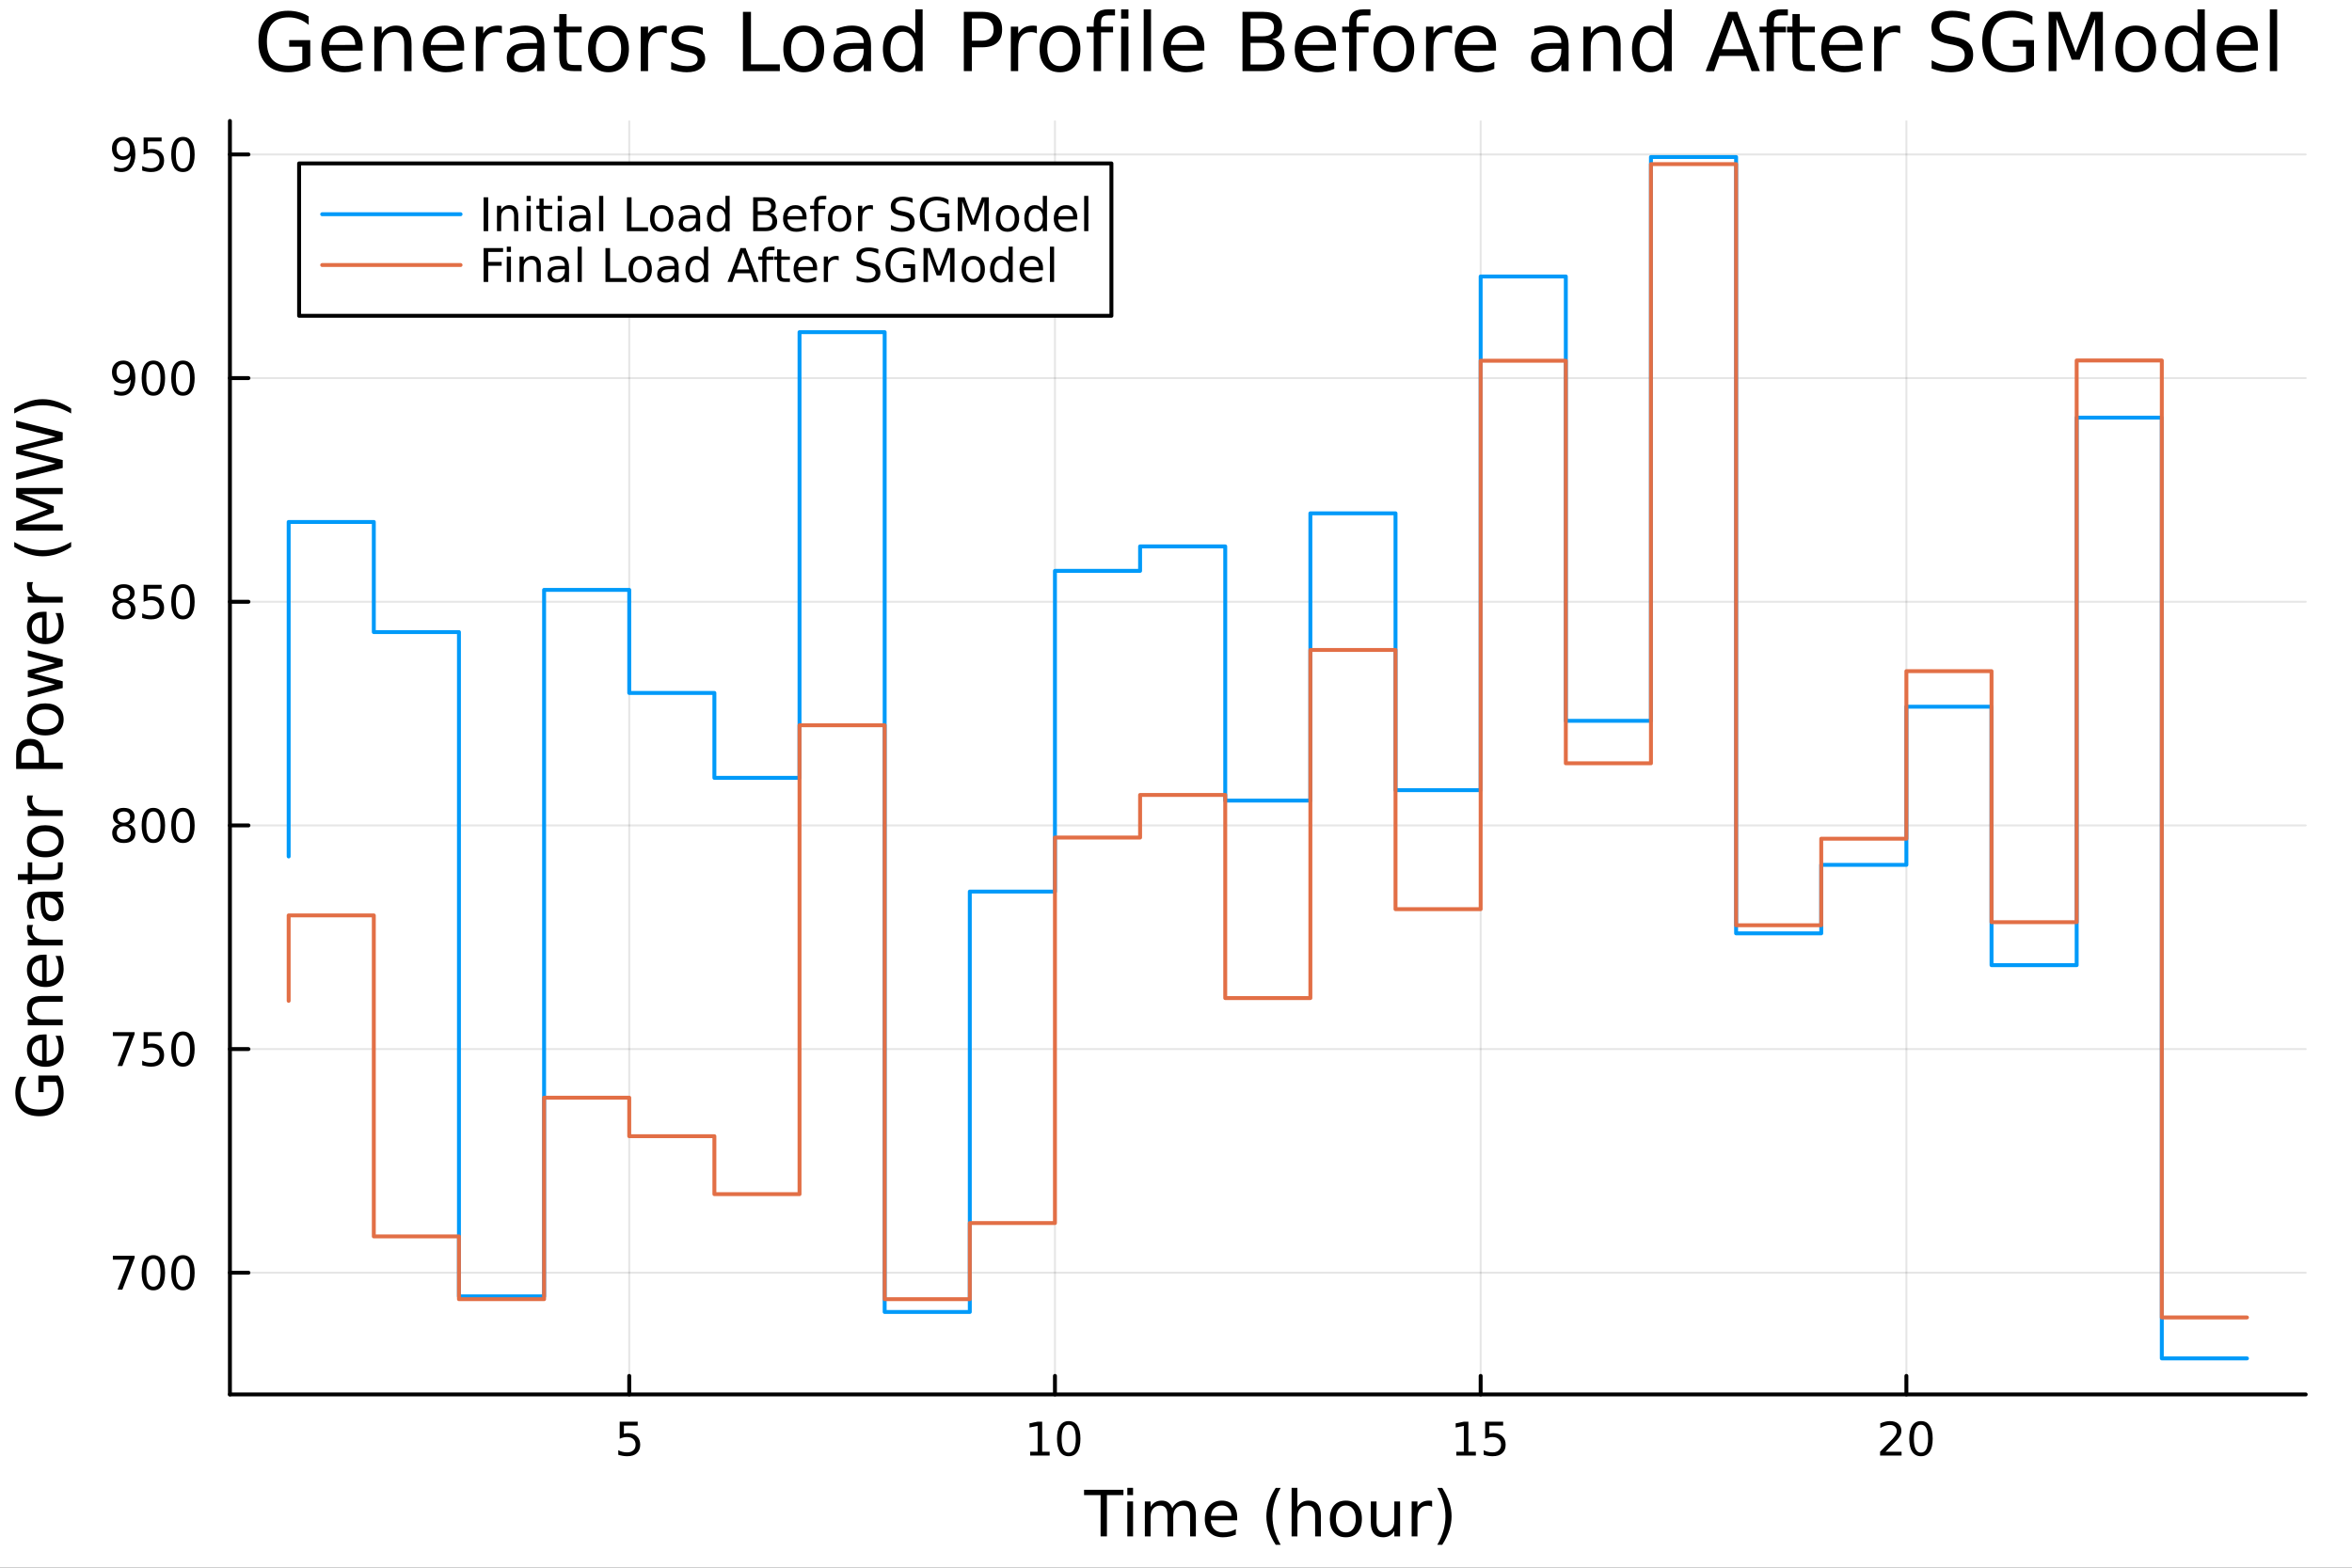 <?xml version="1.0" encoding="utf-8"?>
<svg xmlns="http://www.w3.org/2000/svg" xmlns:xlink="http://www.w3.org/1999/xlink" width="600" height="400" viewBox="0 0 2400 1600">
<rect x="0" y="0" width="2400" height="1600" fill="#333333" stroke="none"/>
<defs>
  <clipPath id="clip920">
    <rect x="0" y="0" width="2400" height="1600"/>
  </clipPath>
</defs>
<path clip-path="url(#clip920)" d="M0 1600 L2400 1600 L2400 0 L0 0  Z" fill="#ffffff" fill-rule="evenodd" fill-opacity="1"/>
<defs>
  <clipPath id="clip921">
    <rect x="480" y="0" width="1681" height="1600"/>
  </clipPath>
</defs>
<path clip-path="url(#clip920)" d="M234.612 1423.18 L2352.76 1423.18 L2352.76 123.472 L234.612 123.472  Z" fill="#ffffff" fill-rule="evenodd" fill-opacity="1"/>
<defs>
  <clipPath id="clip922">
    <rect x="234" y="123" width="2119" height="1301"/>
  </clipPath>
</defs>
<polyline clip-path="url(#clip922)" style="stroke:#000000; stroke-linecap:round; stroke-linejoin:round; stroke-width:2; stroke-opacity:0.1; fill:none" points="642.081,1423.18 642.081,123.472 "/>
<polyline clip-path="url(#clip922)" style="stroke:#000000; stroke-linecap:round; stroke-linejoin:round; stroke-width:2; stroke-opacity:0.1; fill:none" points="1076.48,1423.18 1076.48,123.472 "/>
<polyline clip-path="url(#clip922)" style="stroke:#000000; stroke-linecap:round; stroke-linejoin:round; stroke-width:2; stroke-opacity:0.1; fill:none" points="1510.88,1423.18 1510.88,123.472 "/>
<polyline clip-path="url(#clip922)" style="stroke:#000000; stroke-linecap:round; stroke-linejoin:round; stroke-width:2; stroke-opacity:0.1; fill:none" points="1945.29,1423.18 1945.29,123.472 "/>
<polyline clip-path="url(#clip920)" style="stroke:#000000; stroke-linecap:round; stroke-linejoin:round; stroke-width:4; stroke-opacity:1; fill:none" points="234.612,1423.18 2352.76,1423.18 "/>
<polyline clip-path="url(#clip920)" style="stroke:#000000; stroke-linecap:round; stroke-linejoin:round; stroke-width:4; stroke-opacity:1; fill:none" points="642.081,1423.18 642.081,1404.28 "/>
<polyline clip-path="url(#clip920)" style="stroke:#000000; stroke-linecap:round; stroke-linejoin:round; stroke-width:4; stroke-opacity:1; fill:none" points="1076.48,1423.18 1076.48,1404.28 "/>
<polyline clip-path="url(#clip920)" style="stroke:#000000; stroke-linecap:round; stroke-linejoin:round; stroke-width:4; stroke-opacity:1; fill:none" points="1510.88,1423.18 1510.88,1404.28 "/>
<polyline clip-path="url(#clip920)" style="stroke:#000000; stroke-linecap:round; stroke-linejoin:round; stroke-width:4; stroke-opacity:1; fill:none" points="1945.29,1423.18 1945.29,1404.28 "/>
<path clip-path="url(#clip920)" d="M632.359 1451.02 L650.715 1451.02 L650.715 1454.96 L636.641 1454.96 L636.641 1463.43 Q637.659 1463.08 638.678 1462.92 Q639.696 1462.73 640.715 1462.73 Q646.502 1462.73 649.882 1465.9 Q653.261 1469.08 653.261 1474.49 Q653.261 1480.07 649.789 1483.17 Q646.317 1486.25 639.997 1486.25 Q637.821 1486.25 635.553 1485.88 Q633.308 1485.51 630.9 1484.77 L630.9 1480.07 Q632.983 1481.2 635.206 1481.76 Q637.428 1482.32 639.905 1482.32 Q643.909 1482.32 646.247 1480.21 Q648.585 1478.1 648.585 1474.49 Q648.585 1470.88 646.247 1468.77 Q643.909 1466.67 639.905 1466.67 Q638.03 1466.67 636.155 1467.08 Q634.303 1467.5 632.359 1468.38 L632.359 1451.02 Z" fill="#000000" fill-rule="nonzero" fill-opacity="1" /><path clip-path="url(#clip920)" d="M1051.17 1481.64 L1058.81 1481.64 L1058.81 1455.28 L1050.5 1456.95 L1050.5 1452.69 L1058.76 1451.02 L1063.44 1451.02 L1063.44 1481.64 L1071.08 1481.64 L1071.08 1485.58 L1051.17 1485.58 L1051.17 1481.64 Z" fill="#000000" fill-rule="nonzero" fill-opacity="1" /><path clip-path="url(#clip920)" d="M1090.52 1454.1 Q1086.91 1454.1 1085.08 1457.66 Q1083.28 1461.2 1083.28 1468.33 Q1083.28 1475.44 1085.08 1479.01 Q1086.91 1482.55 1090.52 1482.55 Q1094.16 1482.55 1095.96 1479.01 Q1097.79 1475.44 1097.79 1468.33 Q1097.79 1461.2 1095.96 1457.66 Q1094.16 1454.1 1090.52 1454.1 M1090.52 1450.39 Q1096.33 1450.39 1099.39 1455 Q1102.47 1459.58 1102.47 1468.33 Q1102.47 1477.06 1099.39 1481.67 Q1096.33 1486.25 1090.52 1486.25 Q1084.71 1486.25 1081.63 1481.67 Q1078.58 1477.06 1078.58 1468.33 Q1078.58 1459.58 1081.63 1455 Q1084.71 1450.39 1090.52 1450.39 Z" fill="#000000" fill-rule="nonzero" fill-opacity="1" /><path clip-path="url(#clip920)" d="M1486.07 1481.64 L1493.71 1481.64 L1493.71 1455.28 L1485.4 1456.95 L1485.4 1452.69 L1493.66 1451.02 L1498.34 1451.02 L1498.34 1481.64 L1505.98 1481.64 L1505.98 1485.58 L1486.07 1485.58 L1486.07 1481.64 Z" fill="#000000" fill-rule="nonzero" fill-opacity="1" /><path clip-path="url(#clip920)" d="M1515.47 1451.02 L1533.82 1451.02 L1533.82 1454.96 L1519.75 1454.96 L1519.75 1463.43 Q1520.77 1463.08 1521.79 1462.92 Q1522.81 1462.73 1523.82 1462.73 Q1529.61 1462.73 1532.99 1465.9 Q1536.37 1469.08 1536.37 1474.49 Q1536.37 1480.07 1532.9 1483.17 Q1529.43 1486.25 1523.11 1486.25 Q1520.93 1486.25 1518.66 1485.88 Q1516.42 1485.51 1514.01 1484.77 L1514.01 1480.07 Q1516.09 1481.2 1518.32 1481.76 Q1520.54 1482.32 1523.01 1482.32 Q1527.02 1482.32 1529.36 1480.21 Q1531.69 1478.1 1531.69 1474.49 Q1531.69 1470.88 1529.36 1468.77 Q1527.02 1466.67 1523.01 1466.67 Q1521.14 1466.67 1519.26 1467.08 Q1517.41 1467.5 1515.47 1468.38 L1515.47 1451.02 Z" fill="#000000" fill-rule="nonzero" fill-opacity="1" /><path clip-path="url(#clip920)" d="M1924.06 1481.64 L1940.38 1481.64 L1940.38 1485.58 L1918.44 1485.58 L1918.44 1481.64 Q1921.1 1478.89 1925.68 1474.26 Q1930.29 1469.61 1931.47 1468.27 Q1933.71 1465.74 1934.59 1464.01 Q1935.5 1462.25 1935.5 1460.56 Q1935.5 1457.8 1933.55 1456.07 Q1931.63 1454.33 1928.53 1454.33 Q1926.33 1454.33 1923.87 1455.09 Q1921.44 1455.86 1918.67 1457.41 L1918.67 1452.69 Q1921.49 1451.55 1923.94 1450.97 Q1926.4 1450.39 1928.44 1450.39 Q1933.81 1450.39 1937 1453.08 Q1940.19 1455.77 1940.19 1460.26 Q1940.19 1462.39 1939.38 1464.31 Q1938.6 1466.2 1936.49 1468.8 Q1935.91 1469.47 1932.81 1472.69 Q1929.71 1475.88 1924.06 1481.64 Z" fill="#000000" fill-rule="nonzero" fill-opacity="1" /><path clip-path="url(#clip920)" d="M1960.19 1454.1 Q1956.58 1454.1 1954.75 1457.66 Q1952.95 1461.2 1952.95 1468.33 Q1952.95 1475.44 1954.75 1479.01 Q1956.58 1482.55 1960.19 1482.55 Q1963.83 1482.55 1965.63 1479.01 Q1967.46 1475.44 1967.46 1468.33 Q1967.46 1461.2 1965.63 1457.66 Q1963.83 1454.1 1960.19 1454.1 M1960.19 1450.39 Q1966 1450.39 1969.06 1455 Q1972.14 1459.58 1972.14 1468.33 Q1972.14 1477.06 1969.06 1481.67 Q1966 1486.25 1960.19 1486.25 Q1954.38 1486.25 1951.31 1481.67 Q1948.25 1477.06 1948.25 1468.33 Q1948.25 1459.58 1951.31 1455 Q1954.38 1450.39 1960.19 1450.39 Z" fill="#000000" fill-rule="nonzero" fill-opacity="1" /><path clip-path="url(#clip920)" d="M1106.18 1520.52 L1146.38 1520.52 L1146.38 1525.93 L1129.51 1525.93 L1129.51 1568.04 L1123.05 1568.04 L1123.05 1525.93 L1106.18 1525.93 L1106.18 1520.52 Z" fill="#000000" fill-rule="nonzero" fill-opacity="1" /><path clip-path="url(#clip920)" d="M1150.33 1532.4 L1156.18 1532.4 L1156.18 1568.04 L1150.33 1568.04 L1150.33 1532.4 M1150.33 1518.52 L1156.18 1518.52 L1156.18 1525.93 L1150.33 1525.93 L1150.33 1518.52 Z" fill="#000000" fill-rule="nonzero" fill-opacity="1" /><path clip-path="url(#clip920)" d="M1196.19 1539.24 Q1198.39 1535.29 1201.44 1533.41 Q1204.5 1531.54 1208.64 1531.54 Q1214.21 1531.54 1217.23 1535.45 Q1220.26 1539.33 1220.26 1546.53 L1220.26 1568.04 L1214.37 1568.04 L1214.37 1546.72 Q1214.37 1541.59 1212.55 1539.11 Q1210.74 1536.63 1207.01 1536.63 Q1202.46 1536.63 1199.82 1539.65 Q1197.18 1542.68 1197.18 1547.9 L1197.18 1568.04 L1191.29 1568.04 L1191.29 1546.72 Q1191.29 1541.56 1189.48 1539.11 Q1187.66 1536.63 1183.88 1536.63 Q1179.39 1536.63 1176.75 1539.68 Q1174.1 1542.71 1174.1 1547.9 L1174.1 1568.04 L1168.22 1568.04 L1168.22 1532.4 L1174.1 1532.4 L1174.1 1537.93 Q1176.11 1534.66 1178.91 1533.1 Q1181.71 1531.54 1185.56 1531.54 Q1189.45 1531.54 1192.15 1533.51 Q1194.89 1535.48 1196.19 1539.24 Z" fill="#000000" fill-rule="nonzero" fill-opacity="1" /><path clip-path="url(#clip920)" d="M1262.43 1548.76 L1262.43 1551.62 L1235.5 1551.62 Q1235.88 1557.67 1239.13 1560.85 Q1242.41 1564 1248.23 1564 Q1251.61 1564 1254.76 1563.17 Q1257.94 1562.35 1261.06 1560.69 L1261.06 1566.23 Q1257.91 1567.57 1254.6 1568.27 Q1251.29 1568.97 1247.88 1568.97 Q1239.35 1568.97 1234.36 1564 Q1229.39 1559.04 1229.39 1550.57 Q1229.39 1541.82 1234.1 1536.69 Q1238.84 1531.54 1246.86 1531.54 Q1254.06 1531.54 1258.23 1536.18 Q1262.43 1540.8 1262.43 1548.76 M1256.57 1547.04 Q1256.51 1542.23 1253.87 1539.37 Q1251.26 1536.5 1246.93 1536.5 Q1242.03 1536.5 1239.07 1539.27 Q1236.14 1542.04 1235.69 1547.07 L1256.57 1547.04 Z" fill="#000000" fill-rule="nonzero" fill-opacity="1" /><path clip-path="url(#clip920)" d="M1306.83 1518.58 Q1302.56 1525.9 1300.5 1533.06 Q1298.43 1540.23 1298.43 1547.58 Q1298.43 1554.93 1300.5 1562.16 Q1302.6 1569.35 1306.83 1576.64 L1301.74 1576.64 Q1296.96 1569.16 1294.57 1561.93 Q1292.22 1554.71 1292.22 1547.58 Q1292.22 1540.48 1294.57 1533.29 Q1296.93 1526.09 1301.74 1518.58 L1306.83 1518.58 Z" fill="#000000" fill-rule="nonzero" fill-opacity="1" /><path clip-path="url(#clip920)" d="M1347.82 1546.53 L1347.82 1568.04 L1341.97 1568.04 L1341.97 1546.72 Q1341.97 1541.66 1339.99 1539.14 Q1338.02 1536.63 1334.07 1536.63 Q1329.33 1536.63 1326.59 1539.65 Q1323.86 1542.68 1323.86 1547.9 L1323.86 1568.04 L1317.97 1568.04 L1317.97 1518.52 L1323.86 1518.52 L1323.86 1537.93 Q1325.96 1534.72 1328.79 1533.13 Q1331.66 1531.54 1335.38 1531.54 Q1341.52 1531.54 1344.67 1535.36 Q1347.82 1539.14 1347.82 1546.53 Z" fill="#000000" fill-rule="nonzero" fill-opacity="1" /><path clip-path="url(#clip920)" d="M1373.32 1536.5 Q1368.61 1536.5 1365.87 1540.19 Q1363.13 1543.85 1363.13 1550.25 Q1363.13 1556.65 1365.84 1560.34 Q1368.58 1564 1373.32 1564 Q1378 1564 1380.73 1560.31 Q1383.47 1556.62 1383.47 1550.25 Q1383.47 1543.92 1380.73 1540.23 Q1378 1536.5 1373.32 1536.5 M1373.32 1531.54 Q1380.96 1531.54 1385.32 1536.5 Q1389.68 1541.47 1389.68 1550.25 Q1389.68 1559 1385.32 1564 Q1380.96 1568.97 1373.32 1568.97 Q1365.65 1568.97 1361.29 1564 Q1356.96 1559 1356.96 1550.25 Q1356.96 1541.47 1361.29 1536.5 Q1365.65 1531.54 1373.32 1531.54 Z" fill="#000000" fill-rule="nonzero" fill-opacity="1" /><path clip-path="url(#clip920)" d="M1398.78 1553.98 L1398.78 1532.4 L1404.64 1532.4 L1404.64 1553.75 Q1404.64 1558.81 1406.61 1561.36 Q1408.58 1563.87 1412.53 1563.87 Q1417.27 1563.87 1420.01 1560.85 Q1422.78 1557.83 1422.78 1552.61 L1422.78 1532.4 L1428.64 1532.4 L1428.64 1568.04 L1422.78 1568.04 L1422.78 1562.57 Q1420.65 1565.82 1417.82 1567.41 Q1415.01 1568.97 1411.29 1568.97 Q1405.15 1568.97 1401.96 1565.15 Q1398.78 1561.33 1398.78 1553.98 M1413.52 1531.54 L1413.52 1531.54 Z" fill="#000000" fill-rule="nonzero" fill-opacity="1" /><path clip-path="url(#clip920)" d="M1461.36 1537.87 Q1460.37 1537.3 1459.19 1537.04 Q1458.05 1536.76 1456.65 1536.76 Q1451.68 1536.76 1449.01 1540 Q1446.37 1543.22 1446.37 1549.27 L1446.37 1568.04 L1440.48 1568.04 L1440.48 1532.4 L1446.37 1532.4 L1446.37 1537.93 Q1448.21 1534.69 1451.17 1533.13 Q1454.13 1531.54 1458.36 1531.54 Q1458.97 1531.54 1459.7 1531.63 Q1460.43 1531.7 1461.32 1531.85 L1461.36 1537.87 Z" fill="#000000" fill-rule="nonzero" fill-opacity="1" /><path clip-path="url(#clip920)" d="M1466.58 1518.58 L1471.67 1518.58 Q1476.44 1526.09 1478.8 1533.29 Q1481.19 1540.48 1481.19 1547.58 Q1481.19 1554.71 1478.8 1561.93 Q1476.44 1569.16 1471.67 1576.64 L1466.58 1576.64 Q1470.81 1569.35 1472.88 1562.16 Q1474.98 1554.93 1474.98 1547.58 Q1474.98 1540.23 1472.88 1533.06 Q1470.81 1525.9 1466.58 1518.58 Z" fill="#000000" fill-rule="nonzero" fill-opacity="1" /><polyline clip-path="url(#clip922)" style="stroke:#000000; stroke-linecap:round; stroke-linejoin:round; stroke-width:2; stroke-opacity:0.1; fill:none" points="234.612,1298.95 2352.76,1298.95 "/>
<polyline clip-path="url(#clip922)" style="stroke:#000000; stroke-linecap:round; stroke-linejoin:round; stroke-width:2; stroke-opacity:0.1; fill:none" points="234.612,1070.69 2352.76,1070.69 "/>
<polyline clip-path="url(#clip922)" style="stroke:#000000; stroke-linecap:round; stroke-linejoin:round; stroke-width:2; stroke-opacity:0.1; fill:none" points="234.612,842.428 2352.76,842.428 "/>
<polyline clip-path="url(#clip922)" style="stroke:#000000; stroke-linecap:round; stroke-linejoin:round; stroke-width:2; stroke-opacity:0.1; fill:none" points="234.612,614.164 2352.76,614.164 "/>
<polyline clip-path="url(#clip922)" style="stroke:#000000; stroke-linecap:round; stroke-linejoin:round; stroke-width:2; stroke-opacity:0.1; fill:none" points="234.612,385.901 2352.76,385.901 "/>
<polyline clip-path="url(#clip922)" style="stroke:#000000; stroke-linecap:round; stroke-linejoin:round; stroke-width:2; stroke-opacity:0.1; fill:none" points="234.612,157.638 2352.76,157.638 "/>
<polyline clip-path="url(#clip920)" style="stroke:#000000; stroke-linecap:round; stroke-linejoin:round; stroke-width:4; stroke-opacity:1; fill:none" points="234.612,1423.18 234.612,123.472 "/>
<polyline clip-path="url(#clip920)" style="stroke:#000000; stroke-linecap:round; stroke-linejoin:round; stroke-width:4; stroke-opacity:1; fill:none" points="234.612,1298.95 253.509,1298.95 "/>
<polyline clip-path="url(#clip920)" style="stroke:#000000; stroke-linecap:round; stroke-linejoin:round; stroke-width:4; stroke-opacity:1; fill:none" points="234.612,1070.69 253.509,1070.69 "/>
<polyline clip-path="url(#clip920)" style="stroke:#000000; stroke-linecap:round; stroke-linejoin:round; stroke-width:4; stroke-opacity:1; fill:none" points="234.612,842.428 253.509,842.428 "/>
<polyline clip-path="url(#clip920)" style="stroke:#000000; stroke-linecap:round; stroke-linejoin:round; stroke-width:4; stroke-opacity:1; fill:none" points="234.612,614.164 253.509,614.164 "/>
<polyline clip-path="url(#clip920)" style="stroke:#000000; stroke-linecap:round; stroke-linejoin:round; stroke-width:4; stroke-opacity:1; fill:none" points="234.612,385.901 253.509,385.901 "/>
<polyline clip-path="url(#clip920)" style="stroke:#000000; stroke-linecap:round; stroke-linejoin:round; stroke-width:4; stroke-opacity:1; fill:none" points="234.612,157.638 253.509,157.638 "/>
<path clip-path="url(#clip920)" d="M115.163 1281.67 L137.385 1281.67 L137.385 1283.66 L124.839 1316.23 L119.955 1316.23 L131.76 1285.61 L115.163 1285.61 L115.163 1281.67 Z" fill="#000000" fill-rule="nonzero" fill-opacity="1" /><path clip-path="url(#clip920)" d="M156.505 1284.75 Q152.894 1284.75 151.066 1288.32 Q149.26 1291.86 149.26 1298.99 Q149.26 1306.1 151.066 1309.66 Q152.894 1313.2 156.505 1313.2 Q160.14 1313.2 161.945 1309.66 Q163.774 1306.1 163.774 1298.99 Q163.774 1291.86 161.945 1288.32 Q160.14 1284.75 156.505 1284.75 M156.505 1281.05 Q162.315 1281.05 165.371 1285.66 Q168.45 1290.24 168.45 1298.99 Q168.45 1307.72 165.371 1312.32 Q162.315 1316.91 156.505 1316.91 Q150.695 1316.91 147.616 1312.32 Q144.561 1307.72 144.561 1298.99 Q144.561 1290.24 147.616 1285.66 Q150.695 1281.05 156.505 1281.05 Z" fill="#000000" fill-rule="nonzero" fill-opacity="1" /><path clip-path="url(#clip920)" d="M186.667 1284.75 Q183.056 1284.75 181.227 1288.32 Q179.422 1291.86 179.422 1298.99 Q179.422 1306.1 181.227 1309.66 Q183.056 1313.2 186.667 1313.2 Q190.301 1313.2 192.107 1309.66 Q193.936 1306.1 193.936 1298.99 Q193.936 1291.86 192.107 1288.32 Q190.301 1284.75 186.667 1284.75 M186.667 1281.05 Q192.477 1281.05 195.533 1285.66 Q198.612 1290.24 198.612 1298.99 Q198.612 1307.72 195.533 1312.32 Q192.477 1316.91 186.667 1316.91 Q180.857 1316.91 177.778 1312.32 Q174.723 1307.72 174.723 1298.99 Q174.723 1290.24 177.778 1285.66 Q180.857 1281.05 186.667 1281.05 Z" fill="#000000" fill-rule="nonzero" fill-opacity="1" /><path clip-path="url(#clip920)" d="M115.163 1053.41 L137.385 1053.41 L137.385 1055.4 L124.839 1087.97 L119.955 1087.97 L131.76 1057.35 L115.163 1057.35 L115.163 1053.41 Z" fill="#000000" fill-rule="nonzero" fill-opacity="1" /><path clip-path="url(#clip920)" d="M146.552 1053.41 L164.908 1053.41 L164.908 1057.35 L150.834 1057.35 L150.834 1065.82 Q151.853 1065.47 152.871 1065.31 Q153.89 1065.12 154.908 1065.12 Q160.695 1065.12 164.075 1068.3 Q167.454 1071.47 167.454 1076.88 Q167.454 1082.46 163.982 1085.56 Q160.51 1088.64 154.19 1088.64 Q152.015 1088.64 149.746 1088.27 Q147.501 1087.9 145.093 1087.16 L145.093 1082.46 Q147.177 1083.6 149.399 1084.15 Q151.621 1084.71 154.098 1084.71 Q158.103 1084.71 160.44 1082.6 Q162.778 1080.49 162.778 1076.88 Q162.778 1073.27 160.44 1071.17 Q158.103 1069.06 154.098 1069.06 Q152.223 1069.06 150.348 1069.48 Q148.496 1069.89 146.552 1070.77 L146.552 1053.41 Z" fill="#000000" fill-rule="nonzero" fill-opacity="1" /><path clip-path="url(#clip920)" d="M186.667 1056.49 Q183.056 1056.49 181.227 1060.05 Q179.422 1063.6 179.422 1070.73 Q179.422 1077.83 181.227 1081.4 Q183.056 1084.94 186.667 1084.94 Q190.301 1084.94 192.107 1081.4 Q193.936 1077.83 193.936 1070.73 Q193.936 1063.6 192.107 1060.05 Q190.301 1056.49 186.667 1056.49 M186.667 1052.79 Q192.477 1052.79 195.533 1057.39 Q198.612 1061.98 198.612 1070.73 Q198.612 1079.45 195.533 1084.06 Q192.477 1088.64 186.667 1088.64 Q180.857 1088.64 177.778 1084.06 Q174.723 1079.45 174.723 1070.73 Q174.723 1061.98 177.778 1057.39 Q180.857 1052.79 186.667 1052.79 Z" fill="#000000" fill-rule="nonzero" fill-opacity="1" /><path clip-path="url(#clip920)" d="M126.343 843.296 Q123.01 843.296 121.089 845.078 Q119.191 846.86 119.191 849.985 Q119.191 853.11 121.089 854.893 Q123.01 856.675 126.343 856.675 Q129.677 856.675 131.598 854.893 Q133.519 853.087 133.519 849.985 Q133.519 846.86 131.598 845.078 Q129.7 843.296 126.343 843.296 M121.668 841.305 Q118.658 840.564 116.968 838.504 Q115.302 836.444 115.302 833.481 Q115.302 829.337 118.242 826.93 Q121.205 824.523 126.343 824.523 Q131.505 824.523 134.445 826.93 Q137.385 829.337 137.385 833.481 Q137.385 836.444 135.695 838.504 Q134.029 840.564 131.042 841.305 Q134.422 842.092 136.297 844.384 Q138.195 846.675 138.195 849.985 Q138.195 855.009 135.117 857.694 Q132.061 860.379 126.343 860.379 Q120.626 860.379 117.547 857.694 Q114.492 855.009 114.492 849.985 Q114.492 846.675 116.39 844.384 Q118.288 842.092 121.668 841.305 M119.955 833.921 Q119.955 836.606 121.621 838.11 Q123.311 839.615 126.343 839.615 Q129.353 839.615 131.042 838.11 Q132.755 836.606 132.755 833.921 Q132.755 831.235 131.042 829.731 Q129.353 828.226 126.343 828.226 Q123.311 828.226 121.621 829.731 Q119.955 831.235 119.955 833.921 Z" fill="#000000" fill-rule="nonzero" fill-opacity="1" /><path clip-path="url(#clip920)" d="M156.505 828.226 Q152.894 828.226 151.066 831.791 Q149.26 835.333 149.26 842.462 Q149.26 849.569 151.066 853.134 Q152.894 856.675 156.505 856.675 Q160.14 856.675 161.945 853.134 Q163.774 849.569 163.774 842.462 Q163.774 835.333 161.945 831.791 Q160.14 828.226 156.505 828.226 M156.505 824.523 Q162.315 824.523 165.371 829.129 Q168.45 833.712 168.45 842.462 Q168.45 851.189 165.371 855.796 Q162.315 860.379 156.505 860.379 Q150.695 860.379 147.616 855.796 Q144.561 851.189 144.561 842.462 Q144.561 833.712 147.616 829.129 Q150.695 824.523 156.505 824.523 Z" fill="#000000" fill-rule="nonzero" fill-opacity="1" /><path clip-path="url(#clip920)" d="M186.667 828.226 Q183.056 828.226 181.227 831.791 Q179.422 835.333 179.422 842.462 Q179.422 849.569 181.227 853.134 Q183.056 856.675 186.667 856.675 Q190.301 856.675 192.107 853.134 Q193.936 849.569 193.936 842.462 Q193.936 835.333 192.107 831.791 Q190.301 828.226 186.667 828.226 M186.667 824.523 Q192.477 824.523 195.533 829.129 Q198.612 833.712 198.612 842.462 Q198.612 851.189 195.533 855.796 Q192.477 860.379 186.667 860.379 Q180.857 860.379 177.778 855.796 Q174.723 851.189 174.723 842.462 Q174.723 833.712 177.778 829.129 Q180.857 824.523 186.667 824.523 Z" fill="#000000" fill-rule="nonzero" fill-opacity="1" /><path clip-path="url(#clip920)" d="M126.343 615.032 Q123.01 615.032 121.089 616.815 Q119.191 618.597 119.191 621.722 Q119.191 624.847 121.089 626.629 Q123.01 628.412 126.343 628.412 Q129.677 628.412 131.598 626.629 Q133.519 624.824 133.519 621.722 Q133.519 618.597 131.598 616.815 Q129.7 615.032 126.343 615.032 M121.668 613.042 Q118.658 612.301 116.968 610.241 Q115.302 608.18 115.302 605.218 Q115.302 601.074 118.242 598.667 Q121.205 596.259 126.343 596.259 Q131.505 596.259 134.445 598.667 Q137.385 601.074 137.385 605.218 Q137.385 608.18 135.695 610.241 Q134.029 612.301 131.042 613.042 Q134.422 613.829 136.297 616.12 Q138.195 618.412 138.195 621.722 Q138.195 626.745 135.117 629.43 Q132.061 632.116 126.343 632.116 Q120.626 632.116 117.547 629.43 Q114.492 626.745 114.492 621.722 Q114.492 618.412 116.39 616.12 Q118.288 613.829 121.668 613.042 M119.955 605.657 Q119.955 608.343 121.621 609.847 Q123.311 611.352 126.343 611.352 Q129.353 611.352 131.042 609.847 Q132.755 608.343 132.755 605.657 Q132.755 602.972 131.042 601.468 Q129.353 599.963 126.343 599.963 Q123.311 599.963 121.621 601.468 Q119.955 602.972 119.955 605.657 Z" fill="#000000" fill-rule="nonzero" fill-opacity="1" /><path clip-path="url(#clip920)" d="M146.552 596.884 L164.908 596.884 L164.908 600.819 L150.834 600.819 L150.834 609.292 Q151.853 608.944 152.871 608.782 Q153.89 608.597 154.908 608.597 Q160.695 608.597 164.075 611.768 Q167.454 614.94 167.454 620.356 Q167.454 625.935 163.982 629.037 Q160.51 632.116 154.19 632.116 Q152.015 632.116 149.746 631.745 Q147.501 631.375 145.093 630.634 L145.093 625.935 Q147.177 627.069 149.399 627.625 Q151.621 628.18 154.098 628.18 Q158.103 628.18 160.44 626.074 Q162.778 623.967 162.778 620.356 Q162.778 616.745 160.44 614.639 Q158.103 612.532 154.098 612.532 Q152.223 612.532 150.348 612.949 Q148.496 613.366 146.552 614.245 L146.552 596.884 Z" fill="#000000" fill-rule="nonzero" fill-opacity="1" /><path clip-path="url(#clip920)" d="M186.667 599.963 Q183.056 599.963 181.227 603.528 Q179.422 607.069 179.422 614.199 Q179.422 621.305 181.227 624.87 Q183.056 628.412 186.667 628.412 Q190.301 628.412 192.107 624.87 Q193.936 621.305 193.936 614.199 Q193.936 607.069 192.107 603.528 Q190.301 599.963 186.667 599.963 M186.667 596.259 Q192.477 596.259 195.533 600.866 Q198.612 605.449 198.612 614.199 Q198.612 622.926 195.533 627.532 Q192.477 632.116 186.667 632.116 Q180.857 632.116 177.778 627.532 Q174.723 622.926 174.723 614.199 Q174.723 605.449 177.778 600.866 Q180.857 596.259 186.667 596.259 Z" fill="#000000" fill-rule="nonzero" fill-opacity="1" /><path clip-path="url(#clip920)" d="M116.482 402.463 L116.482 398.204 Q118.242 399.037 120.047 399.477 Q121.853 399.917 123.589 399.917 Q128.218 399.917 130.649 396.815 Q133.103 393.69 133.45 387.348 Q132.107 389.338 130.047 390.403 Q127.987 391.468 125.487 391.468 Q120.302 391.468 117.269 388.343 Q114.26 385.195 114.26 379.755 Q114.26 374.431 117.408 371.213 Q120.556 367.996 125.788 367.996 Q131.783 367.996 134.931 372.602 Q138.103 377.186 138.103 385.936 Q138.103 394.107 134.214 398.991 Q130.348 403.852 123.797 403.852 Q122.038 403.852 120.232 403.505 Q118.427 403.158 116.482 402.463 M125.788 387.811 Q128.936 387.811 130.765 385.658 Q132.617 383.505 132.617 379.755 Q132.617 376.028 130.765 373.876 Q128.936 371.7 125.788 371.7 Q122.64 371.7 120.788 373.876 Q118.959 376.028 118.959 379.755 Q118.959 383.505 120.788 385.658 Q122.64 387.811 125.788 387.811 Z" fill="#000000" fill-rule="nonzero" fill-opacity="1" /><path clip-path="url(#clip920)" d="M156.505 371.7 Q152.894 371.7 151.066 375.264 Q149.26 378.806 149.26 385.936 Q149.26 393.042 151.066 396.607 Q152.894 400.149 156.505 400.149 Q160.14 400.149 161.945 396.607 Q163.774 393.042 163.774 385.936 Q163.774 378.806 161.945 375.264 Q160.14 371.7 156.505 371.7 M156.505 367.996 Q162.315 367.996 165.371 372.602 Q168.45 377.186 168.45 385.936 Q168.45 394.662 165.371 399.269 Q162.315 403.852 156.505 403.852 Q150.695 403.852 147.616 399.269 Q144.561 394.662 144.561 385.936 Q144.561 377.186 147.616 372.602 Q150.695 367.996 156.505 367.996 Z" fill="#000000" fill-rule="nonzero" fill-opacity="1" /><path clip-path="url(#clip920)" d="M186.667 371.7 Q183.056 371.7 181.227 375.264 Q179.422 378.806 179.422 385.936 Q179.422 393.042 181.227 396.607 Q183.056 400.149 186.667 400.149 Q190.301 400.149 192.107 396.607 Q193.936 393.042 193.936 385.936 Q193.936 378.806 192.107 375.264 Q190.301 371.7 186.667 371.7 M186.667 367.996 Q192.477 367.996 195.533 372.602 Q198.612 377.186 198.612 385.936 Q198.612 394.662 195.533 399.269 Q192.477 403.852 186.667 403.852 Q180.857 403.852 177.778 399.269 Q174.723 394.662 174.723 385.936 Q174.723 377.186 177.778 372.602 Q180.857 367.996 186.667 367.996 Z" fill="#000000" fill-rule="nonzero" fill-opacity="1" /><path clip-path="url(#clip920)" d="M116.482 174.2 L116.482 169.941 Q118.242 170.774 120.047 171.214 Q121.853 171.654 123.589 171.654 Q128.218 171.654 130.649 168.552 Q133.103 165.427 133.45 159.084 Q132.107 161.075 130.047 162.14 Q127.987 163.205 125.487 163.205 Q120.302 163.205 117.269 160.08 Q114.26 156.932 114.26 151.492 Q114.26 146.168 117.408 142.95 Q120.556 139.733 125.788 139.733 Q131.783 139.733 134.931 144.339 Q138.103 148.922 138.103 157.672 Q138.103 165.844 134.214 170.728 Q130.348 175.589 123.797 175.589 Q122.038 175.589 120.232 175.242 Q118.427 174.894 116.482 174.2 M125.788 159.547 Q128.936 159.547 130.765 157.395 Q132.617 155.242 132.617 151.492 Q132.617 147.765 130.765 145.612 Q128.936 143.436 125.788 143.436 Q122.64 143.436 120.788 145.612 Q118.959 147.765 118.959 151.492 Q118.959 155.242 120.788 157.395 Q122.64 159.547 125.788 159.547 Z" fill="#000000" fill-rule="nonzero" fill-opacity="1" /><path clip-path="url(#clip920)" d="M146.552 140.358 L164.908 140.358 L164.908 144.293 L150.834 144.293 L150.834 152.765 Q151.853 152.418 152.871 152.256 Q153.89 152.07 154.908 152.07 Q160.695 152.07 164.075 155.242 Q167.454 158.413 167.454 163.83 Q167.454 169.408 163.982 172.51 Q160.51 175.589 154.19 175.589 Q152.015 175.589 149.746 175.219 Q147.501 174.848 145.093 174.107 L145.093 169.408 Q147.177 170.543 149.399 171.098 Q151.621 171.654 154.098 171.654 Q158.103 171.654 160.44 169.547 Q162.778 167.441 162.778 163.83 Q162.778 160.219 160.44 158.112 Q158.103 156.006 154.098 156.006 Q152.223 156.006 150.348 156.422 Q148.496 156.839 146.552 157.719 L146.552 140.358 Z" fill="#000000" fill-rule="nonzero" fill-opacity="1" /><path clip-path="url(#clip920)" d="M186.667 143.436 Q183.056 143.436 181.227 147.001 Q179.422 150.543 179.422 157.672 Q179.422 164.779 181.227 168.344 Q183.056 171.885 186.667 171.885 Q190.301 171.885 192.107 168.344 Q193.936 164.779 193.936 157.672 Q193.936 150.543 192.107 147.001 Q190.301 143.436 186.667 143.436 M186.667 139.733 Q192.477 139.733 195.533 144.339 Q198.612 148.922 198.612 157.672 Q198.612 166.399 195.533 171.006 Q192.477 175.589 186.667 175.589 Q180.857 175.589 177.778 171.006 Q174.723 166.399 174.723 157.672 Q174.723 148.922 177.778 144.339 Q180.857 139.733 186.667 139.733 Z" fill="#000000" fill-rule="nonzero" fill-opacity="1" /><path clip-path="url(#clip920)" d="M57.225 1104.1 L44.461 1104.1 L44.461 1114.61 L39.178 1114.61 L39.178 1097.74 L59.58 1097.74 Q62.222 1101.46 63.59 1105.95 Q64.927 1110.44 64.927 1115.53 Q64.927 1126.67 58.434 1132.97 Q51.909 1139.24 40.292 1139.24 Q28.643 1139.24 22.15 1132.97 Q15.625 1126.67 15.625 1115.53 Q15.625 1110.88 16.771 1106.71 Q17.916 1102.51 20.144 1098.98 L26.988 1098.98 Q23.964 1102.54 22.436 1106.55 Q20.908 1110.57 20.908 1114.99 Q20.908 1123.71 25.778 1128.1 Q30.648 1132.46 40.292 1132.46 Q49.904 1132.46 54.774 1128.1 Q59.644 1123.71 59.644 1114.99 Q59.644 1111.58 59.071 1108.91 Q58.466 1106.24 57.225 1104.1 Z" fill="#000000" fill-rule="nonzero" fill-opacity="1" /><path clip-path="url(#clip920)" d="M44.716 1055.76 L47.581 1055.76 L47.581 1082.68 Q53.628 1082.3 56.811 1079.05 Q59.962 1075.78 59.962 1069.95 Q59.962 1066.58 59.134 1063.43 Q58.307 1060.24 56.652 1057.13 L62.19 1057.13 Q63.527 1060.28 64.227 1063.59 Q64.927 1066.9 64.927 1070.3 Q64.927 1078.83 59.962 1083.83 Q54.997 1088.79 46.53 1088.79 Q37.777 1088.79 32.653 1084.08 Q27.497 1079.34 27.497 1071.32 Q27.497 1064.13 32.144 1059.96 Q36.759 1055.76 44.716 1055.76 M42.997 1061.61 Q38.191 1061.68 35.327 1064.32 Q32.462 1066.93 32.462 1071.26 Q32.462 1076.16 35.231 1079.12 Q38 1082.05 43.029 1082.49 L42.997 1061.61 Z" fill="#000000" fill-rule="nonzero" fill-opacity="1" /><path clip-path="url(#clip920)" d="M42.488 1016.51 L64.004 1016.51 L64.004 1022.37 L42.679 1022.37 Q37.618 1022.37 35.104 1024.34 Q32.589 1026.32 32.589 1030.26 Q32.589 1035 35.613 1037.74 Q38.637 1040.48 43.857 1040.48 L64.004 1040.48 L64.004 1046.37 L28.356 1046.37 L28.356 1040.48 L33.894 1040.48 Q30.68 1038.38 29.088 1035.55 Q27.497 1032.68 27.497 1028.96 Q27.497 1022.81 31.316 1019.66 Q35.104 1016.51 42.488 1016.51 Z" fill="#000000" fill-rule="nonzero" fill-opacity="1" /><path clip-path="url(#clip920)" d="M44.716 974.339 L47.581 974.339 L47.581 1001.27 Q53.628 1000.88 56.811 997.638 Q59.962 994.359 59.962 988.535 Q59.962 985.161 59.134 982.01 Q58.307 978.827 56.652 975.708 L62.19 975.708 Q63.527 978.859 64.227 982.169 Q64.927 985.479 64.927 988.885 Q64.927 997.415 59.962 1002.41 Q54.997 1007.38 46.53 1007.38 Q37.777 1007.38 32.653 1002.67 Q27.497 997.924 27.497 989.903 Q27.497 982.71 32.144 978.54 Q36.759 974.339 44.716 974.339 M42.997 980.196 Q38.191 980.259 35.327 982.901 Q32.462 985.511 32.462 989.84 Q32.462 994.741 35.231 997.701 Q38 1000.63 43.029 1001.08 L42.997 980.196 Z" fill="#000000" fill-rule="nonzero" fill-opacity="1" /><path clip-path="url(#clip920)" d="M33.831 944.07 Q33.258 945.057 33.003 946.234 Q32.717 947.38 32.717 948.781 Q32.717 953.746 35.963 956.42 Q39.178 959.061 45.225 959.061 L64.004 959.061 L64.004 964.95 L28.356 964.95 L28.356 959.061 L33.894 959.061 Q30.648 957.215 29.088 954.255 Q27.497 951.295 27.497 947.062 Q27.497 946.457 27.592 945.725 Q27.656 944.993 27.815 944.102 L33.831 944.07 Z" fill="#000000" fill-rule="nonzero" fill-opacity="1" /><path clip-path="url(#clip920)" d="M46.085 921.727 Q46.085 928.824 47.708 931.562 Q49.331 934.299 53.246 934.299 Q56.365 934.299 58.211 932.262 Q60.026 930.193 60.026 926.66 Q60.026 921.79 56.588 918.862 Q53.119 915.902 47.39 915.902 L46.085 915.902 L46.085 921.727 M43.666 910.045 L64.004 910.045 L64.004 915.902 L58.593 915.902 Q61.84 917.907 63.399 920.899 Q64.927 923.891 64.927 928.22 Q64.927 933.694 61.872 936.941 Q58.784 940.155 53.628 940.155 Q47.612 940.155 44.557 936.145 Q41.501 932.103 41.501 924.114 L41.501 915.902 L40.928 915.902 Q36.886 915.902 34.69 918.575 Q32.462 921.217 32.462 926.023 Q32.462 929.079 33.194 931.975 Q33.926 934.872 35.39 937.545 L29.98 937.545 Q28.738 934.331 28.133 931.307 Q27.497 928.283 27.497 925.419 Q27.497 917.684 31.507 913.865 Q35.518 910.045 43.666 910.045 Z" fill="#000000" fill-rule="nonzero" fill-opacity="1" /><path clip-path="url(#clip920)" d="M18.235 892.19 L28.356 892.19 L28.356 880.127 L32.908 880.127 L32.908 892.19 L52.259 892.19 Q56.62 892.19 57.861 891.012 Q59.103 889.803 59.103 886.142 L59.103 880.127 L64.004 880.127 L64.004 886.142 Q64.004 892.922 61.49 895.5 Q58.943 898.078 52.259 898.078 L32.908 898.078 L32.908 902.375 L28.356 902.375 L28.356 898.078 L18.235 898.078 L18.235 892.19 Z" fill="#000000" fill-rule="nonzero" fill-opacity="1" /><path clip-path="url(#clip920)" d="M32.462 858.611 Q32.462 863.321 36.154 866.058 Q39.815 868.796 46.212 868.796 Q52.609 868.796 56.302 866.09 Q59.962 863.353 59.962 858.611 Q59.962 853.932 56.27 851.194 Q52.578 848.457 46.212 848.457 Q39.878 848.457 36.186 851.194 Q32.462 853.932 32.462 858.611 M27.497 858.611 Q27.497 850.972 32.462 846.611 Q37.427 842.251 46.212 842.251 Q54.965 842.251 59.962 846.611 Q64.927 850.972 64.927 858.611 Q64.927 866.281 59.962 870.642 Q54.965 874.97 46.212 874.97 Q37.427 874.97 32.462 870.642 Q27.497 866.281 27.497 858.611 Z" fill="#000000" fill-rule="nonzero" fill-opacity="1" /><path clip-path="url(#clip920)" d="M33.831 811.886 Q33.258 812.873 33.003 814.051 Q32.717 815.196 32.717 816.597 Q32.717 821.562 35.963 824.236 Q39.178 826.877 45.225 826.877 L64.004 826.877 L64.004 832.766 L28.356 832.766 L28.356 826.877 L33.894 826.877 Q30.648 825.031 29.088 822.071 Q27.497 819.111 27.497 814.878 Q27.497 814.273 27.592 813.541 Q27.656 812.809 27.815 811.918 L33.831 811.886 Z" fill="#000000" fill-rule="nonzero" fill-opacity="1" /><path clip-path="url(#clip920)" d="M21.768 778.339 L39.623 778.339 L39.623 770.255 Q39.623 765.767 37.3 763.316 Q34.977 760.865 30.68 760.865 Q26.415 760.865 24.091 763.316 Q21.768 765.767 21.768 770.255 L21.768 778.339 M16.484 784.768 L16.484 770.255 Q16.484 762.266 20.113 758.192 Q23.709 754.086 30.68 754.086 Q37.714 754.086 41.31 758.192 Q44.907 762.266 44.907 770.255 L44.907 778.339 L64.004 778.339 L64.004 784.768 L16.484 784.768 Z" fill="#000000" fill-rule="nonzero" fill-opacity="1" /><path clip-path="url(#clip920)" d="M32.462 734.225 Q32.462 738.935 36.154 741.673 Q39.815 744.41 46.212 744.41 Q52.609 744.41 56.302 741.704 Q59.962 738.967 59.962 734.225 Q59.962 729.546 56.27 726.809 Q52.578 724.071 46.212 724.071 Q39.878 724.071 36.186 726.809 Q32.462 729.546 32.462 734.225 M27.497 734.225 Q27.497 726.586 32.462 722.225 Q37.427 717.865 46.212 717.865 Q54.965 717.865 59.962 722.225 Q64.927 726.586 64.927 734.225 Q64.927 741.895 59.962 746.256 Q54.965 750.584 46.212 750.584 Q37.427 750.584 32.462 746.256 Q27.497 741.895 27.497 734.225 Z" fill="#000000" fill-rule="nonzero" fill-opacity="1" /><path clip-path="url(#clip920)" d="M28.356 711.563 L28.356 705.706 L56.174 698.386 L28.356 691.097 L28.356 684.19 L56.174 676.87 L28.356 669.581 L28.356 663.724 L64.004 673.05 L64.004 679.957 L34.786 687.628 L64.004 695.33 L64.004 702.237 L28.356 711.563 Z" fill="#000000" fill-rule="nonzero" fill-opacity="1" /><path clip-path="url(#clip920)" d="M44.716 624.353 L47.581 624.353 L47.581 651.279 Q53.628 650.898 56.811 647.651 Q59.962 644.373 59.962 638.548 Q59.962 635.174 59.134 632.023 Q58.307 628.84 56.652 625.721 L62.19 625.721 Q63.527 628.872 64.227 632.182 Q64.927 635.493 64.927 638.898 Q64.927 647.428 59.962 652.425 Q54.997 657.391 46.53 657.391 Q37.777 657.391 32.653 652.68 Q27.497 647.937 27.497 639.917 Q27.497 632.723 32.144 628.554 Q36.759 624.353 44.716 624.353 M42.997 630.209 Q38.191 630.273 35.327 632.914 Q32.462 635.524 32.462 639.853 Q32.462 644.755 35.231 647.715 Q38 650.643 43.029 651.089 L42.997 630.209 Z" fill="#000000" fill-rule="nonzero" fill-opacity="1" /><path clip-path="url(#clip920)" d="M33.831 594.084 Q33.258 595.07 33.003 596.248 Q32.717 597.394 32.717 598.794 Q32.717 603.759 35.963 606.433 Q39.178 609.075 45.225 609.075 L64.004 609.075 L64.004 614.963 L28.356 614.963 L28.356 609.075 L33.894 609.075 Q30.648 607.229 29.088 604.269 Q27.497 601.309 27.497 597.075 Q27.497 596.471 27.592 595.739 Q27.656 595.007 27.815 594.115 L33.831 594.084 Z" fill="#000000" fill-rule="nonzero" fill-opacity="1" /><path clip-path="url(#clip920)" d="M14.543 553.152 Q21.863 557.417 29.025 559.486 Q36.186 561.555 43.538 561.555 Q50.891 561.555 58.116 559.486 Q65.309 557.385 72.598 553.152 L72.598 558.245 Q65.118 563.019 57.893 565.406 Q50.668 567.761 43.538 567.761 Q36.441 567.761 29.247 565.406 Q22.054 563.051 14.543 558.245 L14.543 553.152 Z" fill="#000000" fill-rule="nonzero" fill-opacity="1" /><path clip-path="url(#clip920)" d="M16.484 541.535 L16.484 531.954 L48.822 519.828 L16.484 507.637 L16.484 498.057 L64.004 498.057 L64.004 504.327 L22.277 504.327 L54.869 516.581 L54.869 523.042 L22.277 535.296 L64.004 535.296 L64.004 541.535 L16.484 541.535 Z" fill="#000000" fill-rule="nonzero" fill-opacity="1" /><path clip-path="url(#clip920)" d="M16.484 489.527 L16.484 483.034 L56.652 473.04 L16.484 463.077 L16.484 455.852 L56.652 445.858 L16.484 435.896 L16.484 429.371 L64.004 441.307 L64.004 449.391 L22.754 459.417 L64.004 469.539 L64.004 477.623 L16.484 489.527 Z" fill="#000000" fill-rule="nonzero" fill-opacity="1" /><path clip-path="url(#clip920)" d="M14.543 422.019 L14.543 416.926 Q22.054 412.152 29.247 409.796 Q36.441 407.409 43.538 407.409 Q50.668 407.409 57.893 409.796 Q65.118 412.152 72.598 416.926 L72.598 422.019 Q65.309 417.785 58.116 415.716 Q50.891 413.616 43.538 413.616 Q36.186 413.616 29.025 415.716 Q21.863 417.785 14.543 422.019 Z" fill="#000000" fill-rule="nonzero" fill-opacity="1" /><path clip-path="url(#clip920)" d="M308.463 63.948 L308.463 47.703 L295.095 47.703 L295.095 40.979 L316.565 40.979 L316.565 66.945 Q311.826 70.308 306.114 72.049 Q300.402 73.751 293.921 73.751 Q279.742 73.751 271.722 65.487 Q263.741 57.183 263.741 42.397 Q263.741 27.57 271.722 19.307 Q279.742 11.002 293.921 11.002 Q299.835 11.002 305.142 12.461 Q310.489 13.919 314.985 16.755 L314.985 25.464 Q310.448 21.616 305.344 19.671 Q300.24 17.727 294.609 17.727 Q283.51 17.727 277.919 23.925 Q272.37 30.122 272.37 42.397 Q272.37 54.63 277.919 60.828 Q283.51 67.026 294.609 67.026 Q298.944 67.026 302.346 66.297 Q305.749 65.527 308.463 63.948 Z" fill="#000000" fill-rule="nonzero" fill-opacity="1" /><path clip-path="url(#clip920)" d="M369.997 48.028 L369.997 51.673 L335.726 51.673 Q336.212 59.37 340.344 63.421 Q344.516 67.431 351.93 67.431 Q356.223 67.431 360.234 66.378 Q364.285 65.325 368.255 63.218 L368.255 70.267 Q364.244 71.968 360.031 72.86 Q355.818 73.751 351.484 73.751 Q340.627 73.751 334.268 67.431 Q327.948 61.112 327.948 50.337 Q327.948 39.197 333.944 32.675 Q339.979 26.112 350.188 26.112 Q359.343 26.112 364.649 32.026 Q369.997 37.9 369.997 48.028 M362.543 45.84 Q362.462 39.723 359.1 36.077 Q355.778 32.431 350.269 32.431 Q344.03 32.431 340.263 35.956 Q336.536 39.48 335.969 45.88 L362.543 45.84 Z" fill="#000000" fill-rule="nonzero" fill-opacity="1" /><path clip-path="url(#clip920)" d="M419.944 45.192 L419.944 72.576 L412.491 72.576 L412.491 45.435 Q412.491 38.994 409.979 35.794 Q407.467 32.594 402.444 32.594 Q396.408 32.594 392.925 36.442 Q389.441 40.29 389.441 46.934 L389.441 72.576 L381.947 72.576 L381.947 27.206 L389.441 27.206 L389.441 34.254 Q392.114 30.163 395.72 28.138 Q399.366 26.112 404.105 26.112 Q411.923 26.112 415.934 30.973 Q419.944 35.794 419.944 45.192 Z" fill="#000000" fill-rule="nonzero" fill-opacity="1" /><path clip-path="url(#clip920)" d="M473.619 48.028 L473.619 51.673 L439.348 51.673 Q439.834 59.37 443.966 63.421 Q448.138 67.431 455.552 67.431 Q459.846 67.431 463.856 66.378 Q467.907 65.325 471.877 63.218 L471.877 70.267 Q467.866 71.968 463.653 72.86 Q459.441 73.751 455.106 73.751 Q444.25 73.751 437.89 67.431 Q431.57 61.112 431.57 50.337 Q431.57 39.197 437.566 32.675 Q443.601 26.112 453.81 26.112 Q462.965 26.112 468.271 32.026 Q473.619 37.9 473.619 48.028 M466.165 45.84 Q466.084 39.723 462.722 36.077 Q459.4 32.431 453.891 32.431 Q447.652 32.431 443.885 35.956 Q440.158 39.48 439.591 45.88 L466.165 45.84 Z" fill="#000000" fill-rule="nonzero" fill-opacity="1" /><path clip-path="url(#clip920)" d="M512.143 34.173 Q510.887 33.444 509.388 33.12 Q507.93 32.756 506.147 32.756 Q499.828 32.756 496.425 36.888 Q493.063 40.979 493.063 48.676 L493.063 72.576 L485.569 72.576 L485.569 27.206 L493.063 27.206 L493.063 34.254 Q495.413 30.122 499.18 28.138 Q502.947 26.112 508.335 26.112 Q509.105 26.112 510.036 26.234 Q510.968 26.315 512.102 26.517 L512.143 34.173 Z" fill="#000000" fill-rule="nonzero" fill-opacity="1" /><path clip-path="url(#clip920)" d="M540.58 49.769 Q531.547 49.769 528.063 51.835 Q524.579 53.901 524.579 58.884 Q524.579 62.854 527.172 65.203 Q529.805 67.512 534.301 67.512 Q540.499 67.512 544.226 63.137 Q547.993 58.722 547.993 51.43 L547.993 49.769 L540.58 49.769 M555.447 46.691 L555.447 72.576 L547.993 72.576 L547.993 65.689 Q545.441 69.821 541.633 71.806 Q537.826 73.751 532.316 73.751 Q525.349 73.751 521.217 69.862 Q517.125 65.933 517.125 59.37 Q517.125 51.714 522.23 47.825 Q527.374 43.936 537.542 43.936 L547.993 43.936 L547.993 43.207 Q547.993 38.062 544.591 35.267 Q541.228 32.431 535.111 32.431 Q531.223 32.431 527.536 33.363 Q523.85 34.295 520.447 36.158 L520.447 29.272 Q524.539 27.692 528.387 26.922 Q532.235 26.112 535.881 26.112 Q545.725 26.112 550.586 31.216 Q555.447 36.32 555.447 46.691 Z" fill="#000000" fill-rule="nonzero" fill-opacity="1" /><path clip-path="url(#clip920)" d="M578.173 14.324 L578.173 27.206 L593.525 27.206 L593.525 32.999 L578.173 32.999 L578.173 57.628 Q578.173 63.178 579.671 64.758 Q581.211 66.338 585.869 66.338 L593.525 66.338 L593.525 72.576 L585.869 72.576 Q577.241 72.576 573.96 69.376 Q570.678 66.135 570.678 57.628 L570.678 32.999 L565.21 32.999 L565.21 27.206 L570.678 27.206 L570.678 14.324 L578.173 14.324 Z" fill="#000000" fill-rule="nonzero" fill-opacity="1" /><path clip-path="url(#clip920)" d="M620.91 32.431 Q614.914 32.431 611.43 37.131 Q607.947 41.789 607.947 49.931 Q607.947 58.074 611.39 62.773 Q614.874 67.431 620.91 67.431 Q626.864 67.431 630.348 62.732 Q633.832 58.033 633.832 49.931 Q633.832 41.87 630.348 37.171 Q626.864 32.431 620.91 32.431 M620.91 26.112 Q630.632 26.112 636.181 32.431 Q641.731 38.751 641.731 49.931 Q641.731 61.071 636.181 67.431 Q630.632 73.751 620.91 73.751 Q611.147 73.751 605.597 67.431 Q600.088 61.071 600.088 49.931 Q600.088 38.751 605.597 32.431 Q611.147 26.112 620.91 26.112 Z" fill="#000000" fill-rule="nonzero" fill-opacity="1" /><path clip-path="url(#clip920)" d="M680.377 34.173 Q679.121 33.444 677.622 33.12 Q676.164 32.756 674.381 32.756 Q668.062 32.756 664.659 36.888 Q661.297 40.979 661.297 48.676 L661.297 72.576 L653.803 72.576 L653.803 27.206 L661.297 27.206 L661.297 34.254 Q663.647 30.122 667.414 28.138 Q671.181 26.112 676.569 26.112 Q677.339 26.112 678.27 26.234 Q679.202 26.315 680.336 26.517 L680.377 34.173 Z" fill="#000000" fill-rule="nonzero" fill-opacity="1" /><path clip-path="url(#clip920)" d="M717.119 28.543 L717.119 35.591 Q713.959 33.971 710.556 33.161 Q707.153 32.35 703.507 32.35 Q697.958 32.35 695.163 34.052 Q692.408 35.753 692.408 39.156 Q692.408 41.749 694.393 43.248 Q696.378 44.706 702.373 46.043 L704.925 46.61 Q712.865 48.311 716.187 51.43 Q719.549 54.509 719.549 60.059 Q719.549 66.378 714.526 70.064 Q709.543 73.751 700.793 73.751 Q697.148 73.751 693.178 73.022 Q689.248 72.333 684.873 70.915 L684.873 63.218 Q689.005 65.365 693.016 66.459 Q697.026 67.512 700.955 67.512 Q706.222 67.512 709.057 65.73 Q711.893 63.907 711.893 60.626 Q711.893 57.588 709.827 55.967 Q707.801 54.347 700.874 52.848 L698.282 52.24 Q691.355 50.782 688.276 47.785 Q685.197 44.746 685.197 39.48 Q685.197 33.08 689.734 29.596 Q694.271 26.112 702.616 26.112 Q706.748 26.112 710.394 26.72 Q714.04 27.327 717.119 28.543 Z" fill="#000000" fill-rule="nonzero" fill-opacity="1" /><path clip-path="url(#clip920)" d="M758.114 12.096 L766.297 12.096 L766.297 65.689 L795.747 65.689 L795.747 72.576 L758.114 72.576 L758.114 12.096 Z" fill="#000000" fill-rule="nonzero" fill-opacity="1" /><path clip-path="url(#clip920)" d="M820.133 32.431 Q814.138 32.431 810.654 37.131 Q807.17 41.789 807.17 49.931 Q807.17 58.074 810.613 62.773 Q814.097 67.431 820.133 67.431 Q826.088 67.431 829.572 62.732 Q833.055 58.033 833.055 49.931 Q833.055 41.87 829.572 37.171 Q826.088 32.431 820.133 32.431 M820.133 26.112 Q829.855 26.112 835.405 32.431 Q840.955 38.751 840.955 49.931 Q840.955 61.071 835.405 67.431 Q829.855 73.751 820.133 73.751 Q810.37 73.751 804.821 67.431 Q799.311 61.071 799.311 49.931 Q799.311 38.751 804.821 32.431 Q810.37 26.112 820.133 26.112 Z" fill="#000000" fill-rule="nonzero" fill-opacity="1" /><path clip-path="url(#clip920)" d="M873.929 49.769 Q864.896 49.769 861.412 51.835 Q857.928 53.901 857.928 58.884 Q857.928 62.854 860.521 65.203 Q863.154 67.512 867.65 67.512 Q873.848 67.512 877.575 63.137 Q881.342 58.722 881.342 51.43 L881.342 49.769 L873.929 49.769 M888.796 46.691 L888.796 72.576 L881.342 72.576 L881.342 65.689 Q878.79 69.821 874.982 71.806 Q871.174 73.751 865.665 73.751 Q858.698 73.751 854.566 69.862 Q850.474 65.933 850.474 59.37 Q850.474 51.714 855.578 47.825 Q860.723 43.936 870.891 43.936 L881.342 43.936 L881.342 43.207 Q881.342 38.062 877.939 35.267 Q874.577 32.431 868.46 32.431 Q864.571 32.431 860.885 33.363 Q857.199 34.295 853.796 36.158 L853.796 29.272 Q857.887 27.692 861.736 26.922 Q865.584 26.112 869.23 26.112 Q879.074 26.112 883.935 31.216 Q888.796 36.32 888.796 46.691 Z" fill="#000000" fill-rule="nonzero" fill-opacity="1" /><path clip-path="url(#clip920)" d="M934.004 34.092 L934.004 9.544 L941.458 9.544 L941.458 72.576 L934.004 72.576 L934.004 65.77 Q931.654 69.821 928.049 71.806 Q924.484 73.751 919.461 73.751 Q911.238 73.751 906.053 67.188 Q900.908 60.626 900.908 49.931 Q900.908 39.237 906.053 32.675 Q911.238 26.112 919.461 26.112 Q924.484 26.112 928.049 28.097 Q931.654 30.041 934.004 34.092 M908.605 49.931 Q908.605 58.155 911.967 62.854 Q915.37 67.512 921.284 67.512 Q927.198 67.512 930.601 62.854 Q934.004 58.155 934.004 49.931 Q934.004 41.708 930.601 37.05 Q927.198 32.35 921.284 32.35 Q915.37 32.35 911.967 37.05 Q908.605 41.708 908.605 49.931 Z" fill="#000000" fill-rule="nonzero" fill-opacity="1" /><path clip-path="url(#clip920)" d="M991.689 18.82 L991.689 41.546 L1001.98 41.546 Q1007.69 41.546 1010.81 38.589 Q1013.93 35.632 1013.93 30.163 Q1013.93 24.735 1010.81 21.778 Q1007.69 18.82 1001.98 18.82 L991.689 18.82 M983.506 12.096 L1001.98 12.096 Q1012.15 12.096 1017.33 16.714 Q1022.56 21.292 1022.56 30.163 Q1022.56 39.115 1017.33 43.693 Q1012.15 48.271 1001.98 48.271 L991.689 48.271 L991.689 72.576 L983.506 72.576 L983.506 12.096 Z" fill="#000000" fill-rule="nonzero" fill-opacity="1" /><path clip-path="url(#clip920)" d="M1058.04 34.173 Q1056.79 33.444 1055.29 33.12 Q1053.83 32.756 1052.05 32.756 Q1045.73 32.756 1042.33 36.888 Q1038.96 40.979 1038.96 48.676 L1038.96 72.576 L1031.47 72.576 L1031.47 27.206 L1038.96 27.206 L1038.96 34.254 Q1041.31 30.122 1045.08 28.138 Q1048.85 26.112 1054.23 26.112 Q1055 26.112 1055.94 26.234 Q1056.87 26.315 1058 26.517 L1058.04 34.173 Z" fill="#000000" fill-rule="nonzero" fill-opacity="1" /><path clip-path="url(#clip920)" d="M1081.62 32.431 Q1075.62 32.431 1072.14 37.131 Q1068.66 41.789 1068.66 49.931 Q1068.66 58.074 1072.1 62.773 Q1075.58 67.431 1081.62 67.431 Q1087.57 67.431 1091.06 62.732 Q1094.54 58.033 1094.54 49.931 Q1094.54 41.87 1091.06 37.171 Q1087.57 32.431 1081.62 32.431 M1081.62 26.112 Q1091.34 26.112 1096.89 32.431 Q1102.44 38.751 1102.44 49.931 Q1102.44 61.071 1096.89 67.431 Q1091.34 73.751 1081.62 73.751 Q1071.86 73.751 1066.31 67.431 Q1060.8 61.071 1060.8 49.931 Q1060.8 38.751 1066.31 32.431 Q1071.86 26.112 1081.62 26.112 Z" fill="#000000" fill-rule="nonzero" fill-opacity="1" /><path clip-path="url(#clip920)" d="M1137.76 9.544 L1137.76 15.742 L1130.63 15.742 Q1126.62 15.742 1125.04 17.362 Q1123.51 18.983 1123.51 23.195 L1123.51 27.206 L1135.78 27.206 L1135.78 32.999 L1123.51 32.999 L1123.51 72.576 L1116.01 72.576 L1116.01 32.999 L1108.88 32.999 L1108.88 27.206 L1116.01 27.206 L1116.01 24.046 Q1116.01 16.471 1119.54 13.028 Q1123.06 9.544 1130.72 9.544 L1137.76 9.544 Z" fill="#000000" fill-rule="nonzero" fill-opacity="1" /><path clip-path="url(#clip920)" d="M1144 27.206 L1151.46 27.206 L1151.46 72.576 L1144 72.576 L1144 27.206 M1144 9.544 L1151.46 9.544 L1151.46 18.983 L1144 18.983 L1144 9.544 Z" fill="#000000" fill-rule="nonzero" fill-opacity="1" /><path clip-path="url(#clip920)" d="M1167.05 9.544 L1174.51 9.544 L1174.51 72.576 L1167.05 72.576 L1167.05 9.544 Z" fill="#000000" fill-rule="nonzero" fill-opacity="1" /><path clip-path="url(#clip920)" d="M1228.91 48.028 L1228.91 51.673 L1194.64 51.673 Q1195.13 59.37 1199.26 63.421 Q1203.43 67.431 1210.84 67.431 Q1215.14 67.431 1219.15 66.378 Q1223.2 65.325 1227.17 63.218 L1227.17 70.267 Q1223.16 71.968 1218.94 72.86 Q1214.73 73.751 1210.4 73.751 Q1199.54 73.751 1193.18 67.431 Q1186.86 61.112 1186.86 50.337 Q1186.86 39.197 1192.86 32.675 Q1198.89 26.112 1209.1 26.112 Q1218.26 26.112 1223.56 32.026 Q1228.91 37.9 1228.91 48.028 M1221.46 45.84 Q1221.38 39.723 1218.01 36.077 Q1214.69 32.431 1209.18 32.431 Q1202.94 32.431 1199.18 35.956 Q1195.45 39.48 1194.88 45.88 L1221.46 45.84 Z" fill="#000000" fill-rule="nonzero" fill-opacity="1" /><path clip-path="url(#clip920)" d="M1276.02 43.693 L1276.02 65.852 L1289.15 65.852 Q1295.75 65.852 1298.91 63.137 Q1302.11 60.383 1302.11 54.752 Q1302.11 49.081 1298.91 46.407 Q1295.75 43.693 1289.15 43.693 L1276.02 43.693 M1276.02 18.82 L1276.02 37.05 L1288.13 37.05 Q1294.13 37.05 1297.05 34.822 Q1300 32.553 1300 27.935 Q1300 23.358 1297.05 21.089 Q1294.13 18.82 1288.13 18.82 L1276.02 18.82 M1267.84 12.096 L1288.74 12.096 Q1298.1 12.096 1303.16 15.985 Q1308.23 19.874 1308.23 27.044 Q1308.23 32.594 1305.63 35.875 Q1303.04 39.156 1298.02 39.966 Q1304.05 41.263 1307.38 45.394 Q1310.74 49.486 1310.74 55.643 Q1310.74 63.745 1305.23 68.16 Q1299.72 72.576 1289.55 72.576 L1267.84 72.576 L1267.84 12.096 Z" fill="#000000" fill-rule="nonzero" fill-opacity="1" /><path clip-path="url(#clip920)" d="M1363.24 48.028 L1363.24 51.673 L1328.97 51.673 Q1329.45 59.37 1333.59 63.421 Q1337.76 67.431 1345.17 67.431 Q1349.46 67.431 1353.48 66.378 Q1357.53 65.325 1361.5 63.218 L1361.5 70.267 Q1357.49 71.968 1353.27 72.86 Q1349.06 73.751 1344.73 73.751 Q1333.87 73.751 1327.51 67.431 Q1321.19 61.112 1321.19 50.337 Q1321.19 39.197 1327.18 32.675 Q1333.22 26.112 1343.43 26.112 Q1352.58 26.112 1357.89 32.026 Q1363.24 37.9 1363.24 48.028 M1355.78 45.84 Q1355.7 39.723 1352.34 36.077 Q1349.02 32.431 1343.51 32.431 Q1337.27 32.431 1333.5 35.956 Q1329.78 39.48 1329.21 45.88 L1355.78 45.84 Z" fill="#000000" fill-rule="nonzero" fill-opacity="1" /><path clip-path="url(#clip920)" d="M1398.44 9.544 L1398.44 15.742 L1391.31 15.742 Q1387.3 15.742 1385.72 17.362 Q1384.18 18.983 1384.18 23.195 L1384.18 27.206 L1396.46 27.206 L1396.46 32.999 L1384.18 32.999 L1384.18 72.576 L1376.69 72.576 L1376.69 32.999 L1369.56 32.999 L1369.56 27.206 L1376.69 27.206 L1376.69 24.046 Q1376.69 16.471 1380.21 13.028 Q1383.74 9.544 1391.39 9.544 L1398.44 9.544 Z" fill="#000000" fill-rule="nonzero" fill-opacity="1" /><path clip-path="url(#clip920)" d="M1422.26 32.431 Q1416.26 32.431 1412.78 37.131 Q1409.3 41.789 1409.3 49.931 Q1409.3 58.074 1412.74 62.773 Q1416.22 67.431 1422.26 67.431 Q1428.21 67.431 1431.7 62.732 Q1435.18 58.033 1435.18 49.931 Q1435.18 41.87 1431.7 37.171 Q1428.21 32.431 1422.26 32.431 M1422.26 26.112 Q1431.98 26.112 1437.53 32.431 Q1443.08 38.751 1443.08 49.931 Q1443.08 61.071 1437.53 67.431 Q1431.98 73.751 1422.26 73.751 Q1412.5 73.751 1406.95 67.431 Q1401.44 61.071 1401.44 49.931 Q1401.44 38.751 1406.95 32.431 Q1412.5 26.112 1422.26 26.112 Z" fill="#000000" fill-rule="nonzero" fill-opacity="1" /><path clip-path="url(#clip920)" d="M1481.73 34.173 Q1480.47 33.444 1478.97 33.12 Q1477.51 32.756 1475.73 32.756 Q1469.41 32.756 1466.01 36.888 Q1462.65 40.979 1462.65 48.676 L1462.65 72.576 L1455.15 72.576 L1455.15 27.206 L1462.65 27.206 L1462.65 34.254 Q1465 30.122 1468.76 28.138 Q1472.53 26.112 1477.92 26.112 Q1478.69 26.112 1479.62 26.234 Q1480.55 26.315 1481.69 26.517 L1481.73 34.173 Z" fill="#000000" fill-rule="nonzero" fill-opacity="1" /><path clip-path="url(#clip920)" d="M1526.53 48.028 L1526.53 51.673 L1492.26 51.673 Q1492.75 59.37 1496.88 63.421 Q1501.05 67.431 1508.46 67.431 Q1512.76 67.431 1516.77 66.378 Q1520.82 65.325 1524.79 63.218 L1524.79 70.267 Q1520.78 71.968 1516.56 72.86 Q1512.35 73.751 1508.02 73.751 Q1497.16 73.751 1490.8 67.431 Q1484.48 61.112 1484.48 50.337 Q1484.48 39.197 1490.48 32.675 Q1496.51 26.112 1506.72 26.112 Q1515.88 26.112 1521.18 32.026 Q1526.53 37.9 1526.53 48.028 M1519.08 45.84 Q1519 39.723 1515.63 36.077 Q1512.31 32.431 1506.8 32.431 Q1500.56 32.431 1496.8 35.956 Q1493.07 39.48 1492.5 45.88 L1519.08 45.84 Z" fill="#000000" fill-rule="nonzero" fill-opacity="1" /><path clip-path="url(#clip920)" d="M1585.75 49.769 Q1576.72 49.769 1573.24 51.835 Q1569.75 53.901 1569.75 58.884 Q1569.75 62.854 1572.35 65.203 Q1574.98 67.512 1579.48 67.512 Q1585.67 67.512 1589.4 63.137 Q1593.17 58.722 1593.17 51.43 L1593.17 49.769 L1585.75 49.769 M1600.62 46.691 L1600.62 72.576 L1593.17 72.576 L1593.17 65.689 Q1590.62 69.821 1586.81 71.806 Q1583 73.751 1577.49 73.751 Q1570.52 73.751 1566.39 69.862 Q1562.3 65.933 1562.3 59.37 Q1562.3 51.714 1567.4 47.825 Q1572.55 43.936 1582.72 43.936 L1593.17 43.936 L1593.17 43.207 Q1593.17 38.062 1589.76 35.267 Q1586.4 32.431 1580.29 32.431 Q1576.4 32.431 1572.71 33.363 Q1569.02 34.295 1565.62 36.158 L1565.62 29.272 Q1569.71 27.692 1573.56 26.922 Q1577.41 26.112 1581.05 26.112 Q1590.9 26.112 1595.76 31.216 Q1600.62 36.32 1600.62 46.691 Z" fill="#000000" fill-rule="nonzero" fill-opacity="1" /><path clip-path="url(#clip920)" d="M1653.69 45.192 L1653.69 72.576 L1646.23 72.576 L1646.23 45.435 Q1646.23 38.994 1643.72 35.794 Q1641.21 32.594 1636.19 32.594 Q1630.15 32.594 1626.67 36.442 Q1623.18 40.29 1623.18 46.934 L1623.18 72.576 L1615.69 72.576 L1615.69 27.206 L1623.18 27.206 L1623.18 34.254 Q1625.86 30.163 1629.46 28.138 Q1633.11 26.112 1637.85 26.112 Q1645.67 26.112 1649.68 30.973 Q1653.69 35.794 1653.69 45.192 Z" fill="#000000" fill-rule="nonzero" fill-opacity="1" /><path clip-path="url(#clip920)" d="M1698.41 34.092 L1698.41 9.544 L1705.86 9.544 L1705.86 72.576 L1698.41 72.576 L1698.41 65.77 Q1696.06 69.821 1692.45 71.806 Q1688.89 73.751 1683.87 73.751 Q1675.64 73.751 1670.46 67.188 Q1665.31 60.626 1665.31 49.931 Q1665.31 39.237 1670.46 32.675 Q1675.64 26.112 1683.87 26.112 Q1688.89 26.112 1692.45 28.097 Q1696.06 30.041 1698.41 34.092 M1673.01 49.931 Q1673.01 58.155 1676.37 62.854 Q1679.78 67.512 1685.69 67.512 Q1691.6 67.512 1695.01 62.854 Q1698.41 58.155 1698.41 49.931 Q1698.41 41.708 1695.01 37.05 Q1691.6 32.35 1685.69 32.35 Q1679.78 32.35 1676.37 37.05 Q1673.01 41.708 1673.01 49.931 Z" fill="#000000" fill-rule="nonzero" fill-opacity="1" /><path clip-path="url(#clip920)" d="M1768.13 20.157 L1757.03 50.255 L1779.27 50.255 L1768.13 20.157 M1763.51 12.096 L1772.78 12.096 L1795.83 72.576 L1787.33 72.576 L1781.82 57.061 L1754.56 57.061 L1749.05 72.576 L1740.42 72.576 L1763.51 12.096 Z" fill="#000000" fill-rule="nonzero" fill-opacity="1" /><path clip-path="url(#clip920)" d="M1824.35 9.544 L1824.35 15.742 L1817.22 15.742 Q1813.21 15.742 1811.63 17.362 Q1810.09 18.983 1810.09 23.195 L1810.09 27.206 L1822.37 27.206 L1822.37 32.999 L1810.09 32.999 L1810.09 72.576 L1802.6 72.576 L1802.6 32.999 L1795.47 32.999 L1795.47 27.206 L1802.6 27.206 L1802.6 24.046 Q1802.6 16.471 1806.12 13.028 Q1809.65 9.544 1817.3 9.544 L1824.35 9.544 Z" fill="#000000" fill-rule="nonzero" fill-opacity="1" /><path clip-path="url(#clip920)" d="M1836.5 14.324 L1836.5 27.206 L1851.86 27.206 L1851.86 32.999 L1836.5 32.999 L1836.5 57.628 Q1836.5 63.178 1838 64.758 Q1839.54 66.338 1844.2 66.338 L1851.86 66.338 L1851.86 72.576 L1844.2 72.576 Q1835.57 72.576 1832.29 69.376 Q1829.01 66.135 1829.01 57.628 L1829.01 32.999 L1823.54 32.999 L1823.54 27.206 L1829.01 27.206 L1829.01 14.324 L1836.5 14.324 Z" fill="#000000" fill-rule="nonzero" fill-opacity="1" /><path clip-path="url(#clip920)" d="M1900.47 48.028 L1900.47 51.673 L1866.2 51.673 Q1866.68 59.37 1870.82 63.421 Q1874.99 67.431 1882.4 67.431 Q1886.7 67.431 1890.71 66.378 Q1894.76 65.325 1898.73 63.218 L1898.73 70.267 Q1894.72 71.968 1890.5 72.86 Q1886.29 73.751 1881.96 73.751 Q1871.1 73.751 1864.74 67.431 Q1858.42 61.112 1858.42 50.337 Q1858.42 39.197 1864.42 32.675 Q1870.45 26.112 1880.66 26.112 Q1889.81 26.112 1895.12 32.026 Q1900.47 37.9 1900.47 48.028 M1893.02 45.84 Q1892.93 39.723 1889.57 36.077 Q1886.25 32.431 1880.74 32.431 Q1874.5 32.431 1870.74 35.956 Q1867.01 39.48 1866.44 45.88 L1893.02 45.84 Z" fill="#000000" fill-rule="nonzero" fill-opacity="1" /><path clip-path="url(#clip920)" d="M1938.99 34.173 Q1937.74 33.444 1936.24 33.12 Q1934.78 32.756 1933 32.756 Q1926.68 32.756 1923.28 36.888 Q1919.91 40.979 1919.91 48.676 L1919.91 72.576 L1912.42 72.576 L1912.42 27.206 L1919.91 27.206 L1919.91 34.254 Q1922.26 30.122 1926.03 28.138 Q1929.8 26.112 1935.18 26.112 Q1935.95 26.112 1936.89 26.234 Q1937.82 26.315 1938.95 26.517 L1938.99 34.173 Z" fill="#000000" fill-rule="nonzero" fill-opacity="1" /><path clip-path="url(#clip920)" d="M2009.76 14.081 L2009.76 22.061 Q2005.1 19.833 2000.97 18.739 Q1996.84 17.646 1992.99 17.646 Q1986.31 17.646 1982.66 20.238 Q1979.06 22.831 1979.06 27.611 Q1979.06 31.621 1981.45 33.687 Q1983.88 35.713 1990.6 36.969 L1995.54 37.981 Q2004.7 39.723 2009.03 44.139 Q2013.41 48.514 2013.41 55.886 Q2013.41 64.677 2007.49 69.214 Q2001.62 73.751 1990.24 73.751 Q1985.94 73.751 1981.08 72.778 Q1976.26 71.806 1971.08 69.902 L1971.08 61.477 Q1976.06 64.272 1980.84 65.689 Q1985.62 67.107 1990.24 67.107 Q1997.24 67.107 2001.05 64.353 Q2004.86 61.598 2004.86 56.494 Q2004.86 52.038 2002.11 49.526 Q1999.39 47.015 1993.15 45.759 L1988.17 44.787 Q1979.02 42.964 1974.92 39.075 Q1970.83 35.186 1970.83 28.259 Q1970.83 20.238 1976.46 15.62 Q1982.13 11.002 1992.06 11.002 Q1996.31 11.002 2000.73 11.772 Q2005.14 12.542 2009.76 14.081 Z" fill="#000000" fill-rule="nonzero" fill-opacity="1" /><path clip-path="url(#clip920)" d="M2067.41 63.948 L2067.41 47.703 L2054.04 47.703 L2054.04 40.979 L2075.51 40.979 L2075.51 66.945 Q2070.77 70.308 2065.06 72.049 Q2059.35 73.751 2052.86 73.751 Q2038.69 73.751 2030.66 65.487 Q2022.68 57.183 2022.68 42.397 Q2022.68 27.57 2030.66 19.307 Q2038.69 11.002 2052.86 11.002 Q2058.78 11.002 2064.08 12.461 Q2069.43 13.919 2073.93 16.755 L2073.93 25.464 Q2069.39 21.616 2064.29 19.671 Q2059.18 17.727 2053.55 17.727 Q2042.45 17.727 2036.86 23.925 Q2031.31 30.122 2031.31 42.397 Q2031.31 54.63 2036.86 60.828 Q2042.45 67.026 2053.55 67.026 Q2057.89 67.026 2061.29 66.297 Q2064.69 65.527 2067.41 63.948 Z" fill="#000000" fill-rule="nonzero" fill-opacity="1" /><path clip-path="url(#clip920)" d="M2090.46 12.096 L2102.65 12.096 L2118.08 53.253 L2133.6 12.096 L2145.79 12.096 L2145.79 72.576 L2137.81 72.576 L2137.81 19.469 L2122.22 60.95 L2113.99 60.95 L2098.4 19.469 L2098.4 72.576 L2090.46 72.576 L2090.46 12.096 Z" fill="#000000" fill-rule="nonzero" fill-opacity="1" /><path clip-path="url(#clip920)" d="M2179.29 32.431 Q2173.3 32.431 2169.81 37.131 Q2166.33 41.789 2166.33 49.931 Q2166.33 58.074 2169.77 62.773 Q2173.26 67.431 2179.29 67.431 Q2185.25 67.431 2188.73 62.732 Q2192.21 58.033 2192.21 49.931 Q2192.21 41.87 2188.73 37.171 Q2185.25 32.431 2179.29 32.431 M2179.29 26.112 Q2189.01 26.112 2194.56 32.431 Q2200.11 38.751 2200.11 49.931 Q2200.11 61.071 2194.56 67.431 Q2189.01 73.751 2179.29 73.751 Q2169.53 73.751 2163.98 67.431 Q2158.47 61.071 2158.47 49.931 Q2158.47 38.751 2163.98 32.431 Q2169.53 26.112 2179.29 26.112 Z" fill="#000000" fill-rule="nonzero" fill-opacity="1" /><path clip-path="url(#clip920)" d="M2242.32 34.092 L2242.32 9.544 L2249.78 9.544 L2249.78 72.576 L2242.32 72.576 L2242.32 65.77 Q2239.97 69.821 2236.37 71.806 Q2232.8 73.751 2227.78 73.751 Q2219.56 73.751 2214.37 67.188 Q2209.23 60.626 2209.23 49.931 Q2209.23 39.237 2214.37 32.675 Q2219.56 26.112 2227.78 26.112 Q2232.8 26.112 2236.37 28.097 Q2239.97 30.041 2242.32 34.092 M2216.93 49.931 Q2216.93 58.155 2220.29 62.854 Q2223.69 67.512 2229.6 67.512 Q2235.52 67.512 2238.92 62.854 Q2242.32 58.155 2242.32 49.931 Q2242.32 41.708 2238.92 37.05 Q2235.52 32.35 2229.6 32.35 Q2223.69 32.35 2220.29 37.05 Q2216.93 41.708 2216.93 49.931 Z" fill="#000000" fill-rule="nonzero" fill-opacity="1" /><path clip-path="url(#clip920)" d="M2303.94 48.028 L2303.94 51.673 L2269.67 51.673 Q2270.15 59.37 2274.29 63.421 Q2278.46 67.431 2285.87 67.431 Q2290.17 67.431 2294.18 66.378 Q2298.23 65.325 2302.2 63.218 L2302.2 70.267 Q2298.19 71.968 2293.97 72.86 Q2289.76 73.751 2285.43 73.751 Q2274.57 73.751 2268.21 67.431 Q2261.89 61.112 2261.89 50.337 Q2261.89 39.197 2267.89 32.675 Q2273.92 26.112 2284.13 26.112 Q2293.28 26.112 2298.59 32.026 Q2303.94 37.9 2303.94 48.028 M2296.49 45.84 Q2296.4 39.723 2293.04 36.077 Q2289.72 32.431 2284.21 32.431 Q2277.97 32.431 2274.21 35.956 Q2270.48 39.48 2269.91 45.88 L2296.49 45.84 Z" fill="#000000" fill-rule="nonzero" fill-opacity="1" /><path clip-path="url(#clip920)" d="M2316.17 9.544 L2323.63 9.544 L2323.63 72.576 L2316.17 72.576 L2316.17 9.544 Z" fill="#000000" fill-rule="nonzero" fill-opacity="1" /><polyline clip-path="url(#clip922)" style="stroke:#009af9; stroke-linecap:round; stroke-linejoin:round; stroke-width:4; stroke-opacity:1; fill:none" points="294.559,874.112 294.559,532.727 381.439,532.727 381.439,645.116 468.32,645.116 468.32,1323.09 555.2,1323.09 555.2,602.032 642.081,602.032 642.081,707.239 728.961,707.239 728.961,793.887 815.841,793.887 815.841,339.023 902.722,339.023 902.722,1339.01 989.602,1339.01 989.602,909.948 1076.48,909.948 1076.48,582.629 1163.36,582.629 1163.36,557.666 1250.24,557.666 1250.24,817.087 1337.12,817.087 1337.12,523.917 1424,523.917 1424,806.419 1510.88,806.419 1510.88,282.181 1597.77,282.181 1597.77,735.686 1684.65,735.686 1684.65,160.256 1771.53,160.256 1771.53,952.565 1858.41,952.565 1858.41,882.693 1945.29,882.693 1945.29,721.27 2032.17,721.27 2032.17,985.049 2119.05,985.049 2119.05,426.232 2205.93,426.232 2205.93,1386.4 2292.81,1386.4 "/>
<polyline clip-path="url(#clip922)" style="stroke:#e26f46; stroke-linecap:round; stroke-linejoin:round; stroke-width:4; stroke-opacity:1; fill:none" points="294.559,1021.45 294.559,934.28 381.439,934.28 381.439,1261.9 468.32,1261.9 468.32,1325.94 555.2,1325.94 555.2,1120.31 642.081,1120.31 642.081,1159.63 728.961,1159.63 728.961,1218.74 815.841,1218.74 815.841,740.232 902.722,740.232 902.722,1325.96 989.602,1325.96 989.602,1248.25 1076.48,1248.25 1076.48,854.801 1163.36,854.801 1163.36,811.333 1250.24,811.333 1250.24,1018.65 1337.12,1018.65 1337.12,663.367 1424,663.367 1424,927.899 1510.88,927.899 1510.88,368.147 1597.77,368.147 1597.77,779.026 1684.65,779.026 1684.65,167.481 1771.53,167.481 1771.53,944.335 1858.41,944.335 1858.41,855.985 1945.29,855.985 1945.29,685 2032.17,685 2032.17,941.194 2119.05,941.194 2119.05,367.918 2205.93,367.918 2205.93,1344.61 2292.81,1344.61 "/>
<path clip-path="url(#clip920)" d="M305.216 322.316 L1134.09 322.316 L1134.09 166.796 L305.216 166.796  Z" fill="#ffffff" fill-rule="evenodd" fill-opacity="1"/>
<polyline clip-path="url(#clip920)" style="stroke:#000000; stroke-linecap:round; stroke-linejoin:round; stroke-width:4; stroke-opacity:1; fill:none" points="305.216,322.316 1134.09,322.316 1134.09,166.796 305.216,166.796 305.216,322.316 "/>
<polyline clip-path="url(#clip920)" style="stroke:#009af9; stroke-linecap:round; stroke-linejoin:round; stroke-width:4; stroke-opacity:1; fill:none" points="328.751,218.636 469.961,218.636 "/>
<path clip-path="url(#clip920)" d="M493.496 201.356 L498.172 201.356 L498.172 235.916 L493.496 235.916 L493.496 201.356 Z" fill="#000000" fill-rule="nonzero" fill-opacity="1" /><path clip-path="url(#clip920)" d="M528.843 220.268 L528.843 235.916 L524.584 235.916 L524.584 220.407 Q524.584 216.726 523.148 214.897 Q521.713 213.069 518.843 213.069 Q515.394 213.069 513.403 215.268 Q511.412 217.467 511.412 221.263 L511.412 235.916 L507.13 235.916 L507.13 209.99 L511.412 209.99 L511.412 214.018 Q512.94 211.68 515 210.522 Q517.084 209.365 519.792 209.365 Q524.26 209.365 526.551 212.143 Q528.843 214.897 528.843 220.268 Z" fill="#000000" fill-rule="nonzero" fill-opacity="1" /><path clip-path="url(#clip920)" d="M537.338 209.99 L541.597 209.99 L541.597 235.916 L537.338 235.916 L537.338 209.99 M537.338 199.897 L541.597 199.897 L541.597 205.291 L537.338 205.291 L537.338 199.897 Z" fill="#000000" fill-rule="nonzero" fill-opacity="1" /><path clip-path="url(#clip920)" d="M554.722 202.629 L554.722 209.99 L563.495 209.99 L563.495 213.3 L554.722 213.3 L554.722 227.374 Q554.722 230.545 555.579 231.448 Q556.458 232.351 559.121 232.351 L563.495 232.351 L563.495 235.916 L559.121 235.916 Q554.19 235.916 552.315 234.087 Q550.44 232.235 550.44 227.374 L550.44 213.3 L547.315 213.3 L547.315 209.99 L550.44 209.99 L550.44 202.629 L554.722 202.629 Z" fill="#000000" fill-rule="nonzero" fill-opacity="1" /><path clip-path="url(#clip920)" d="M569.097 209.99 L573.357 209.99 L573.357 235.916 L569.097 235.916 L569.097 209.99 M569.097 199.897 L573.357 199.897 L573.357 205.291 L569.097 205.291 L569.097 199.897 Z" fill="#000000" fill-rule="nonzero" fill-opacity="1" /><path clip-path="url(#clip920)" d="M594.051 222.883 Q588.889 222.883 586.898 224.064 Q584.907 225.244 584.907 228.092 Q584.907 230.36 586.389 231.703 Q587.894 233.022 590.463 233.022 Q594.005 233.022 596.134 230.522 Q598.287 227.999 598.287 223.832 L598.287 222.883 L594.051 222.883 M602.546 221.124 L602.546 235.916 L598.287 235.916 L598.287 231.981 Q596.829 234.342 594.653 235.476 Q592.477 236.587 589.329 236.587 Q585.347 236.587 582.986 234.365 Q580.648 232.119 580.648 228.369 Q580.648 223.994 583.565 221.772 Q586.505 219.55 592.315 219.55 L598.287 219.55 L598.287 219.133 Q598.287 216.194 596.343 214.596 Q594.421 212.976 590.926 212.976 Q588.704 212.976 586.597 213.508 Q584.491 214.041 582.546 215.106 L582.546 211.17 Q584.884 210.268 587.083 209.828 Q589.282 209.365 591.366 209.365 Q596.991 209.365 599.768 212.282 Q602.546 215.198 602.546 221.124 Z" fill="#000000" fill-rule="nonzero" fill-opacity="1" /><path clip-path="url(#clip920)" d="M611.319 199.897 L615.579 199.897 L615.579 235.916 L611.319 235.916 L611.319 199.897 Z" fill="#000000" fill-rule="nonzero" fill-opacity="1" /><path clip-path="url(#clip920)" d="M639.745 201.356 L644.421 201.356 L644.421 231.981 L661.25 231.981 L661.25 235.916 L639.745 235.916 L639.745 201.356 Z" fill="#000000" fill-rule="nonzero" fill-opacity="1" /><path clip-path="url(#clip920)" d="M675.185 212.976 Q671.759 212.976 669.768 215.661 Q667.777 218.323 667.777 222.976 Q667.777 227.629 669.745 230.314 Q671.736 232.976 675.185 232.976 Q678.587 232.976 680.578 230.291 Q682.569 227.606 682.569 222.976 Q682.569 218.37 680.578 215.684 Q678.587 212.976 675.185 212.976 M675.185 209.365 Q680.74 209.365 683.912 212.976 Q687.083 216.587 687.083 222.976 Q687.083 229.342 683.912 232.976 Q680.74 236.587 675.185 236.587 Q669.606 236.587 666.435 232.976 Q663.287 229.342 663.287 222.976 Q663.287 216.587 666.435 212.976 Q669.606 209.365 675.185 209.365 Z" fill="#000000" fill-rule="nonzero" fill-opacity="1" /><path clip-path="url(#clip920)" d="M705.925 222.883 Q700.763 222.883 698.773 224.064 Q696.782 225.244 696.782 228.092 Q696.782 230.36 698.263 231.703 Q699.768 233.022 702.337 233.022 Q705.879 233.022 708.009 230.522 Q710.161 227.999 710.161 223.832 L710.161 222.883 L705.925 222.883 M714.421 221.124 L714.421 235.916 L710.161 235.916 L710.161 231.981 Q708.703 234.342 706.527 235.476 Q704.351 236.587 701.203 236.587 Q697.222 236.587 694.861 234.365 Q692.523 232.119 692.523 228.369 Q692.523 223.994 695.439 221.772 Q698.379 219.55 704.189 219.55 L710.161 219.55 L710.161 219.133 Q710.161 216.194 708.217 214.596 Q706.296 212.976 702.8 212.976 Q700.578 212.976 698.472 213.508 Q696.365 214.041 694.421 215.106 L694.421 211.17 Q696.759 210.268 698.958 209.828 Q701.157 209.365 703.24 209.365 Q708.865 209.365 711.643 212.282 Q714.421 215.198 714.421 221.124 Z" fill="#000000" fill-rule="nonzero" fill-opacity="1" /><path clip-path="url(#clip920)" d="M740.254 213.925 L740.254 199.897 L744.513 199.897 L744.513 235.916 L740.254 235.916 L740.254 232.027 Q738.911 234.342 736.851 235.476 Q734.814 236.587 731.944 236.587 Q727.245 236.587 724.282 232.837 Q721.342 229.087 721.342 222.976 Q721.342 216.865 724.282 213.115 Q727.245 209.365 731.944 209.365 Q734.814 209.365 736.851 210.499 Q738.911 211.61 740.254 213.925 M725.74 222.976 Q725.74 227.675 727.661 230.36 Q729.606 233.022 732.985 233.022 Q736.365 233.022 738.309 230.36 Q740.254 227.675 740.254 222.976 Q740.254 218.277 738.309 215.615 Q736.365 212.93 732.985 212.93 Q729.606 212.93 727.661 215.615 Q725.74 218.277 725.74 222.976 Z" fill="#000000" fill-rule="nonzero" fill-opacity="1" /><path clip-path="url(#clip920)" d="M773.217 219.411 L773.217 232.073 L780.717 232.073 Q784.49 232.073 786.295 230.522 Q788.124 228.948 788.124 225.731 Q788.124 222.49 786.295 220.962 Q784.49 219.411 780.717 219.411 L773.217 219.411 M773.217 205.198 L773.217 215.615 L780.138 215.615 Q783.564 215.615 785.23 214.342 Q786.92 213.045 786.92 210.407 Q786.92 207.791 785.23 206.495 Q783.564 205.198 780.138 205.198 L773.217 205.198 M768.541 201.356 L780.485 201.356 Q785.832 201.356 788.726 203.578 Q791.619 205.8 791.619 209.897 Q791.619 213.069 790.138 214.944 Q788.656 216.819 785.786 217.282 Q789.235 218.022 791.133 220.383 Q793.054 222.721 793.054 226.24 Q793.054 230.869 789.906 233.393 Q786.758 235.916 780.948 235.916 L768.541 235.916 L768.541 201.356 Z" fill="#000000" fill-rule="nonzero" fill-opacity="1" /><path clip-path="url(#clip920)" d="M823.054 221.888 L823.054 223.971 L803.471 223.971 Q803.749 228.369 806.11 230.684 Q808.494 232.976 812.73 232.976 Q815.184 232.976 817.476 232.374 Q819.79 231.772 822.059 230.569 L822.059 234.596 Q819.767 235.568 817.36 236.078 Q814.952 236.587 812.476 236.587 Q806.272 236.587 802.638 232.976 Q799.027 229.365 799.027 223.207 Q799.027 216.842 802.453 213.115 Q805.902 209.365 811.735 209.365 Q816.966 209.365 819.999 212.745 Q823.054 216.101 823.054 221.888 M818.795 220.638 Q818.749 217.143 816.827 215.059 Q814.929 212.976 811.781 212.976 Q808.216 212.976 806.064 214.99 Q803.934 217.004 803.61 220.661 L818.795 220.638 Z" fill="#000000" fill-rule="nonzero" fill-opacity="1" /><path clip-path="url(#clip920)" d="M843.17 199.897 L843.17 203.439 L839.096 203.439 Q836.804 203.439 835.901 204.365 Q835.022 205.291 835.022 207.698 L835.022 209.99 L842.036 209.99 L842.036 213.3 L835.022 213.3 L835.022 235.916 L830.739 235.916 L830.739 213.3 L826.665 213.3 L826.665 209.99 L830.739 209.99 L830.739 208.184 Q830.739 203.856 832.753 201.888 Q834.767 199.897 839.142 199.897 L843.17 199.897 Z" fill="#000000" fill-rule="nonzero" fill-opacity="1" /><path clip-path="url(#clip920)" d="M856.781 212.976 Q853.355 212.976 851.364 215.661 Q849.374 218.323 849.374 222.976 Q849.374 227.629 851.341 230.314 Q853.332 232.976 856.781 232.976 Q860.184 232.976 862.174 230.291 Q864.165 227.606 864.165 222.976 Q864.165 218.37 862.174 215.684 Q860.184 212.976 856.781 212.976 M856.781 209.365 Q862.336 209.365 865.508 212.976 Q868.679 216.587 868.679 222.976 Q868.679 229.342 865.508 232.976 Q862.336 236.587 856.781 236.587 Q851.202 236.587 848.031 232.976 Q844.883 229.342 844.883 222.976 Q844.883 216.587 848.031 212.976 Q851.202 209.365 856.781 209.365 Z" fill="#000000" fill-rule="nonzero" fill-opacity="1" /><path clip-path="url(#clip920)" d="M890.762 213.971 Q890.045 213.555 889.188 213.37 Q888.355 213.161 887.336 213.161 Q883.725 213.161 881.781 215.522 Q879.86 217.86 879.86 222.258 L879.86 235.916 L875.577 235.916 L875.577 209.99 L879.86 209.99 L879.86 214.018 Q881.202 211.657 883.355 210.522 Q885.508 209.365 888.586 209.365 Q889.026 209.365 889.559 209.434 Q890.091 209.481 890.739 209.596 L890.762 213.971 Z" fill="#000000" fill-rule="nonzero" fill-opacity="1" /><path clip-path="url(#clip920)" d="M931.202 202.49 L931.202 207.05 Q928.54 205.777 926.179 205.152 Q923.818 204.527 921.619 204.527 Q917.799 204.527 915.716 206.008 Q913.656 207.49 913.656 210.221 Q913.656 212.513 915.021 213.694 Q916.41 214.851 920.253 215.569 L923.077 216.147 Q928.308 217.143 930.785 219.666 Q933.285 222.166 933.285 226.379 Q933.285 231.402 929.906 233.994 Q926.549 236.587 920.045 236.587 Q917.591 236.587 914.813 236.031 Q912.058 235.476 909.095 234.388 L909.095 229.573 Q911.943 231.17 914.674 231.981 Q917.406 232.791 920.045 232.791 Q924.049 232.791 926.225 231.217 Q928.401 229.643 928.401 226.726 Q928.401 224.18 926.827 222.744 Q925.276 221.309 921.711 220.592 L918.864 220.036 Q913.633 218.995 911.295 216.772 Q908.957 214.55 908.957 210.592 Q908.957 206.008 912.174 203.37 Q915.415 200.731 921.086 200.731 Q923.517 200.731 926.04 201.171 Q928.563 201.61 931.202 202.49 Z" fill="#000000" fill-rule="nonzero" fill-opacity="1" /><path clip-path="url(#clip920)" d="M964.141 230.985 L964.141 221.703 L956.503 221.703 L956.503 217.86 L968.771 217.86 L968.771 232.698 Q966.063 234.619 962.799 235.615 Q959.535 236.587 955.831 236.587 Q947.73 236.587 943.146 231.865 Q938.586 227.119 938.586 218.67 Q938.586 210.198 943.146 205.476 Q947.73 200.731 955.831 200.731 Q959.211 200.731 962.243 201.564 Q965.299 202.397 967.868 204.018 L967.868 208.995 Q965.276 206.796 962.359 205.684 Q959.442 204.573 956.225 204.573 Q949.882 204.573 946.688 208.115 Q943.517 211.657 943.517 218.67 Q943.517 225.661 946.688 229.203 Q949.882 232.744 956.225 232.744 Q958.702 232.744 960.646 232.328 Q962.591 231.888 964.141 230.985 Z" fill="#000000" fill-rule="nonzero" fill-opacity="1" /><path clip-path="url(#clip920)" d="M977.313 201.356 L984.28 201.356 L993.1 224.874 L1001.97 201.356 L1008.93 201.356 L1008.93 235.916 L1004.37 235.916 L1004.37 205.569 L995.461 229.272 L990.762 229.272 L981.85 205.569 L981.85 235.916 L977.313 235.916 L977.313 201.356 Z" fill="#000000" fill-rule="nonzero" fill-opacity="1" /><path clip-path="url(#clip920)" d="M1028.08 212.976 Q1024.65 212.976 1022.66 215.661 Q1020.67 218.323 1020.67 222.976 Q1020.67 227.629 1022.64 230.314 Q1024.63 232.976 1028.08 232.976 Q1031.48 232.976 1033.47 230.291 Q1035.46 227.606 1035.46 222.976 Q1035.46 218.37 1033.47 215.684 Q1031.48 212.976 1028.08 212.976 M1028.08 209.365 Q1033.63 209.365 1036.8 212.976 Q1039.97 216.587 1039.97 222.976 Q1039.97 229.342 1036.8 232.976 Q1033.63 236.587 1028.08 236.587 Q1022.5 236.587 1019.33 232.976 Q1016.18 229.342 1016.18 222.976 Q1016.18 216.587 1019.33 212.976 Q1022.5 209.365 1028.08 209.365 Z" fill="#000000" fill-rule="nonzero" fill-opacity="1" /><path clip-path="url(#clip920)" d="M1064.09 213.925 L1064.09 199.897 L1068.35 199.897 L1068.35 235.916 L1064.09 235.916 L1064.09 232.027 Q1062.75 234.342 1060.69 235.476 Q1058.65 236.587 1055.78 236.587 Q1051.09 236.587 1048.12 232.837 Q1045.18 229.087 1045.18 222.976 Q1045.18 216.865 1048.12 213.115 Q1051.09 209.365 1055.78 209.365 Q1058.65 209.365 1060.69 210.499 Q1062.75 211.61 1064.09 213.925 M1049.58 222.976 Q1049.58 227.675 1051.5 230.36 Q1053.45 233.022 1056.83 233.022 Q1060.21 233.022 1062.15 230.36 Q1064.09 227.675 1064.09 222.976 Q1064.09 218.277 1062.15 215.615 Q1060.21 212.93 1056.83 212.93 Q1053.45 212.93 1051.5 215.615 Q1049.58 218.277 1049.58 222.976 Z" fill="#000000" fill-rule="nonzero" fill-opacity="1" /><path clip-path="url(#clip920)" d="M1099.3 221.888 L1099.3 223.971 L1079.72 223.971 Q1080 228.369 1082.36 230.684 Q1084.74 232.976 1088.98 232.976 Q1091.43 232.976 1093.72 232.374 Q1096.04 231.772 1098.31 230.569 L1098.31 234.596 Q1096.02 235.568 1093.61 236.078 Q1091.2 236.587 1088.72 236.587 Q1082.52 236.587 1078.89 232.976 Q1075.28 229.365 1075.28 223.207 Q1075.28 216.842 1078.7 213.115 Q1082.15 209.365 1087.98 209.365 Q1093.21 209.365 1096.25 212.745 Q1099.3 216.101 1099.3 221.888 M1095.04 220.638 Q1095 217.143 1093.08 215.059 Q1091.18 212.976 1088.03 212.976 Q1084.46 212.976 1082.31 214.99 Q1080.18 217.004 1079.86 220.661 L1095.04 220.638 Z" fill="#000000" fill-rule="nonzero" fill-opacity="1" /><path clip-path="url(#clip920)" d="M1106.29 199.897 L1110.55 199.897 L1110.55 235.916 L1106.29 235.916 L1106.29 199.897 Z" fill="#000000" fill-rule="nonzero" fill-opacity="1" /><polyline clip-path="url(#clip920)" style="stroke:#e26f46; stroke-linecap:round; stroke-linejoin:round; stroke-width:4; stroke-opacity:1; fill:none" points="328.751,270.476 469.961,270.476 "/>
<path clip-path="url(#clip920)" d="M493.496 253.196 L513.357 253.196 L513.357 257.131 L498.172 257.131 L498.172 267.316 L511.875 267.316 L511.875 271.251 L498.172 271.251 L498.172 287.756 L493.496 287.756 L493.496 253.196 Z" fill="#000000" fill-rule="nonzero" fill-opacity="1" /><path clip-path="url(#clip920)" d="M517.13 261.83 L521.389 261.83 L521.389 287.756 L517.13 287.756 L517.13 261.83 M517.13 251.737 L521.389 251.737 L521.389 257.131 L517.13 257.131 L517.13 251.737 Z" fill="#000000" fill-rule="nonzero" fill-opacity="1" /><path clip-path="url(#clip920)" d="M551.852 272.108 L551.852 287.756 L547.593 287.756 L547.593 272.247 Q547.593 268.566 546.158 266.737 Q544.722 264.909 541.852 264.909 Q538.403 264.909 536.412 267.108 Q534.422 269.307 534.422 273.103 L534.422 287.756 L530.139 287.756 L530.139 261.83 L534.422 261.83 L534.422 265.858 Q535.949 263.52 538.01 262.362 Q540.093 261.205 542.801 261.205 Q547.269 261.205 549.56 263.983 Q551.852 266.737 551.852 272.108 Z" fill="#000000" fill-rule="nonzero" fill-opacity="1" /><path clip-path="url(#clip920)" d="M572.13 274.723 Q566.968 274.723 564.977 275.904 Q562.986 277.084 562.986 279.932 Q562.986 282.2 564.468 283.543 Q565.972 284.862 568.542 284.862 Q572.083 284.862 574.213 282.362 Q576.366 279.839 576.366 275.672 L576.366 274.723 L572.13 274.723 M580.625 272.964 L580.625 287.756 L576.366 287.756 L576.366 283.821 Q574.907 286.182 572.732 287.316 Q570.556 288.427 567.408 288.427 Q563.426 288.427 561.065 286.205 Q558.727 283.959 558.727 280.209 Q558.727 275.834 561.644 273.612 Q564.583 271.39 570.394 271.39 L576.366 271.39 L576.366 270.973 Q576.366 268.034 574.421 266.436 Q572.5 264.816 569.005 264.816 Q566.783 264.816 564.676 265.348 Q562.57 265.881 560.625 266.946 L560.625 263.01 Q562.963 262.108 565.162 261.668 Q567.361 261.205 569.445 261.205 Q575.07 261.205 577.847 264.122 Q580.625 267.038 580.625 272.964 Z" fill="#000000" fill-rule="nonzero" fill-opacity="1" /><path clip-path="url(#clip920)" d="M589.398 251.737 L593.657 251.737 L593.657 287.756 L589.398 287.756 L589.398 251.737 Z" fill="#000000" fill-rule="nonzero" fill-opacity="1" /><path clip-path="url(#clip920)" d="M617.824 253.196 L622.5 253.196 L622.5 283.821 L639.328 283.821 L639.328 287.756 L617.824 287.756 L617.824 253.196 Z" fill="#000000" fill-rule="nonzero" fill-opacity="1" /><path clip-path="url(#clip920)" d="M653.264 264.816 Q649.838 264.816 647.847 267.501 Q645.856 270.163 645.856 274.816 Q645.856 279.469 647.824 282.154 Q649.814 284.816 653.264 284.816 Q656.666 284.816 658.657 282.131 Q660.648 279.446 660.648 274.816 Q660.648 270.21 658.657 267.524 Q656.666 264.816 653.264 264.816 M653.264 261.205 Q658.819 261.205 661.99 264.816 Q665.162 268.427 665.162 274.816 Q665.162 281.182 661.99 284.816 Q658.819 288.427 653.264 288.427 Q647.685 288.427 644.514 284.816 Q641.365 281.182 641.365 274.816 Q641.365 268.427 644.514 264.816 Q647.685 261.205 653.264 261.205 Z" fill="#000000" fill-rule="nonzero" fill-opacity="1" /><path clip-path="url(#clip920)" d="M684.004 274.723 Q678.842 274.723 676.851 275.904 Q674.861 277.084 674.861 279.932 Q674.861 282.2 676.342 283.543 Q677.847 284.862 680.416 284.862 Q683.958 284.862 686.087 282.362 Q688.24 279.839 688.24 275.672 L688.24 274.723 L684.004 274.723 M692.499 272.964 L692.499 287.756 L688.24 287.756 L688.24 283.821 Q686.782 286.182 684.606 287.316 Q682.43 288.427 679.282 288.427 Q675.3 288.427 672.939 286.205 Q670.601 283.959 670.601 280.209 Q670.601 275.834 673.518 273.612 Q676.458 271.39 682.268 271.39 L688.24 271.39 L688.24 270.973 Q688.24 268.034 686.296 266.436 Q684.374 264.816 680.879 264.816 Q678.657 264.816 676.55 265.348 Q674.444 265.881 672.5 266.946 L672.5 263.01 Q674.837 262.108 677.037 261.668 Q679.236 261.205 681.319 261.205 Q686.944 261.205 689.722 264.122 Q692.499 267.038 692.499 272.964 Z" fill="#000000" fill-rule="nonzero" fill-opacity="1" /><path clip-path="url(#clip920)" d="M718.333 265.765 L718.333 251.737 L722.592 251.737 L722.592 287.756 L718.333 287.756 L718.333 283.867 Q716.99 286.182 714.93 287.316 Q712.893 288.427 710.022 288.427 Q705.323 288.427 702.36 284.677 Q699.421 280.927 699.421 274.816 Q699.421 268.705 702.36 264.955 Q705.323 261.205 710.022 261.205 Q712.893 261.205 714.93 262.339 Q716.99 263.45 718.333 265.765 M703.819 274.816 Q703.819 279.515 705.74 282.2 Q707.685 284.862 711.064 284.862 Q714.444 284.862 716.388 282.2 Q718.333 279.515 718.333 274.816 Q718.333 270.117 716.388 267.455 Q714.444 264.77 711.064 264.77 Q707.685 264.77 705.74 267.455 Q703.819 270.117 703.819 274.816 Z" fill="#000000" fill-rule="nonzero" fill-opacity="1" /><path clip-path="url(#clip920)" d="M758.17 257.802 L751.828 275.001 L764.536 275.001 L758.17 257.802 M755.531 253.196 L760.832 253.196 L774.004 287.756 L769.143 287.756 L765.994 278.89 L750.416 278.89 L747.268 287.756 L742.337 287.756 L755.531 253.196 Z" fill="#000000" fill-rule="nonzero" fill-opacity="1" /><path clip-path="url(#clip920)" d="M790.3 251.737 L790.3 255.279 L786.226 255.279 Q783.934 255.279 783.031 256.205 Q782.152 257.131 782.152 259.538 L782.152 261.83 L789.166 261.83 L789.166 265.14 L782.152 265.14 L782.152 287.756 L777.869 287.756 L777.869 265.14 L773.795 265.14 L773.795 261.83 L777.869 261.83 L777.869 260.024 Q777.869 255.696 779.883 253.728 Q781.897 251.737 786.272 251.737 L790.3 251.737 Z" fill="#000000" fill-rule="nonzero" fill-opacity="1" /><path clip-path="url(#clip920)" d="M797.244 254.469 L797.244 261.83 L806.017 261.83 L806.017 265.14 L797.244 265.14 L797.244 279.214 Q797.244 282.385 798.101 283.288 Q798.98 284.191 801.642 284.191 L806.017 284.191 L806.017 287.756 L801.642 287.756 Q796.712 287.756 794.837 285.927 Q792.962 284.075 792.962 279.214 L792.962 265.14 L789.837 265.14 L789.837 261.83 L792.962 261.83 L792.962 254.469 L797.244 254.469 Z" fill="#000000" fill-rule="nonzero" fill-opacity="1" /><path clip-path="url(#clip920)" d="M833.795 273.728 L833.795 275.811 L814.212 275.811 Q814.49 280.209 816.851 282.524 Q819.235 284.816 823.471 284.816 Q825.925 284.816 828.216 284.214 Q830.531 283.612 832.8 282.409 L832.8 286.436 Q830.508 287.408 828.101 287.918 Q825.693 288.427 823.216 288.427 Q817.013 288.427 813.378 284.816 Q809.767 281.205 809.767 275.047 Q809.767 268.682 813.193 264.955 Q816.642 261.205 822.476 261.205 Q827.707 261.205 830.739 264.585 Q833.795 267.941 833.795 273.728 M829.536 272.478 Q829.489 268.983 827.568 266.899 Q825.67 264.816 822.522 264.816 Q818.957 264.816 816.804 266.83 Q814.675 268.844 814.351 272.501 L829.536 272.478 Z" fill="#000000" fill-rule="nonzero" fill-opacity="1" /><path clip-path="url(#clip920)" d="M855.809 265.811 Q855.091 265.395 854.235 265.21 Q853.401 265.001 852.383 265.001 Q848.772 265.001 846.827 267.362 Q844.906 269.7 844.906 274.098 L844.906 287.756 L840.624 287.756 L840.624 261.83 L844.906 261.83 L844.906 265.858 Q846.249 263.497 848.401 262.362 Q850.554 261.205 853.633 261.205 Q854.073 261.205 854.605 261.274 Q855.137 261.321 855.786 261.436 L855.809 265.811 Z" fill="#000000" fill-rule="nonzero" fill-opacity="1" /><path clip-path="url(#clip920)" d="M896.248 254.33 L896.248 258.89 Q893.586 257.617 891.225 256.992 Q888.864 256.367 886.665 256.367 Q882.846 256.367 880.762 257.848 Q878.702 259.33 878.702 262.061 Q878.702 264.353 880.068 265.534 Q881.457 266.691 885.299 267.409 L888.123 267.987 Q893.355 268.983 895.832 271.506 Q898.332 274.006 898.332 278.219 Q898.332 283.242 894.952 285.834 Q891.596 288.427 885.091 288.427 Q882.637 288.427 879.86 287.871 Q877.105 287.316 874.142 286.228 L874.142 281.413 Q876.989 283.01 879.721 283.821 Q882.452 284.631 885.091 284.631 Q889.096 284.631 891.272 283.057 Q893.447 281.483 893.447 278.566 Q893.447 276.02 891.873 274.584 Q890.322 273.149 886.758 272.432 L883.91 271.876 Q878.679 270.835 876.341 268.612 Q874.003 266.39 874.003 262.432 Q874.003 257.848 877.221 255.21 Q880.461 252.571 886.133 252.571 Q888.563 252.571 891.086 253.011 Q893.609 253.45 896.248 254.33 Z" fill="#000000" fill-rule="nonzero" fill-opacity="1" /><path clip-path="url(#clip920)" d="M929.188 282.825 L929.188 273.543 L921.549 273.543 L921.549 269.7 L933.818 269.7 L933.818 284.538 Q931.109 286.459 927.845 287.455 Q924.582 288.427 920.878 288.427 Q912.776 288.427 908.193 283.705 Q903.633 278.959 903.633 270.51 Q903.633 262.038 908.193 257.316 Q912.776 252.571 920.878 252.571 Q924.257 252.571 927.29 253.404 Q930.345 254.237 932.915 255.858 L932.915 260.835 Q930.322 258.636 927.406 257.524 Q924.489 256.413 921.271 256.413 Q914.929 256.413 911.734 259.955 Q908.563 263.497 908.563 270.51 Q908.563 277.501 911.734 281.043 Q914.929 284.584 921.271 284.584 Q923.748 284.584 925.693 284.168 Q927.637 283.728 929.188 282.825 Z" fill="#000000" fill-rule="nonzero" fill-opacity="1" /><path clip-path="url(#clip920)" d="M942.359 253.196 L949.327 253.196 L958.146 276.714 L967.012 253.196 L973.979 253.196 L973.979 287.756 L969.419 287.756 L969.419 257.409 L960.507 281.112 L955.808 281.112 L946.896 257.409 L946.896 287.756 L942.359 287.756 L942.359 253.196 Z" fill="#000000" fill-rule="nonzero" fill-opacity="1" /><path clip-path="url(#clip920)" d="M993.123 264.816 Q989.697 264.816 987.706 267.501 Q985.715 270.163 985.715 274.816 Q985.715 279.469 987.683 282.154 Q989.674 284.816 993.123 284.816 Q996.526 284.816 998.516 282.131 Q1000.51 279.446 1000.51 274.816 Q1000.51 270.21 998.516 267.524 Q996.526 264.816 993.123 264.816 M993.123 261.205 Q998.678 261.205 1001.85 264.816 Q1005.02 268.427 1005.02 274.816 Q1005.02 281.182 1001.85 284.816 Q998.678 288.427 993.123 288.427 Q987.544 288.427 984.373 284.816 Q981.225 281.182 981.225 274.816 Q981.225 268.427 984.373 264.816 Q987.544 261.205 993.123 261.205 Z" fill="#000000" fill-rule="nonzero" fill-opacity="1" /><path clip-path="url(#clip920)" d="M1029.14 265.765 L1029.14 251.737 L1033.4 251.737 L1033.4 287.756 L1029.14 287.756 L1029.14 283.867 Q1027.8 286.182 1025.74 287.316 Q1023.7 288.427 1020.83 288.427 Q1016.13 288.427 1013.17 284.677 Q1010.23 280.927 1010.23 274.816 Q1010.23 268.705 1013.17 264.955 Q1016.13 261.205 1020.83 261.205 Q1023.7 261.205 1025.74 262.339 Q1027.8 263.45 1029.14 265.765 M1014.63 274.816 Q1014.63 279.515 1016.55 282.2 Q1018.49 284.862 1021.87 284.862 Q1025.25 284.862 1027.2 282.2 Q1029.14 279.515 1029.14 274.816 Q1029.14 270.117 1027.2 267.455 Q1025.25 264.77 1021.87 264.77 Q1018.49 264.77 1016.55 267.455 Q1014.63 270.117 1014.63 274.816 Z" fill="#000000" fill-rule="nonzero" fill-opacity="1" /><path clip-path="url(#clip920)" d="M1064.35 273.728 L1064.35 275.811 L1044.77 275.811 Q1045.04 280.209 1047.4 282.524 Q1049.79 284.816 1054.03 284.816 Q1056.48 284.816 1058.77 284.214 Q1061.09 283.612 1063.35 282.409 L1063.35 286.436 Q1061.06 287.408 1058.65 287.918 Q1056.25 288.427 1053.77 288.427 Q1047.57 288.427 1043.93 284.816 Q1040.32 281.205 1040.32 275.047 Q1040.32 268.682 1043.75 264.955 Q1047.2 261.205 1053.03 261.205 Q1058.26 261.205 1061.29 264.585 Q1064.35 267.941 1064.35 273.728 M1060.09 272.478 Q1060.04 268.983 1058.12 266.899 Q1056.22 264.816 1053.08 264.816 Q1049.51 264.816 1047.36 266.83 Q1045.23 268.844 1044.9 272.501 L1060.09 272.478 Z" fill="#000000" fill-rule="nonzero" fill-opacity="1" /><path clip-path="url(#clip920)" d="M1071.34 251.737 L1075.6 251.737 L1075.6 287.756 L1071.34 287.756 L1071.34 251.737 Z" fill="#000000" fill-rule="nonzero" fill-opacity="1" /></svg>
